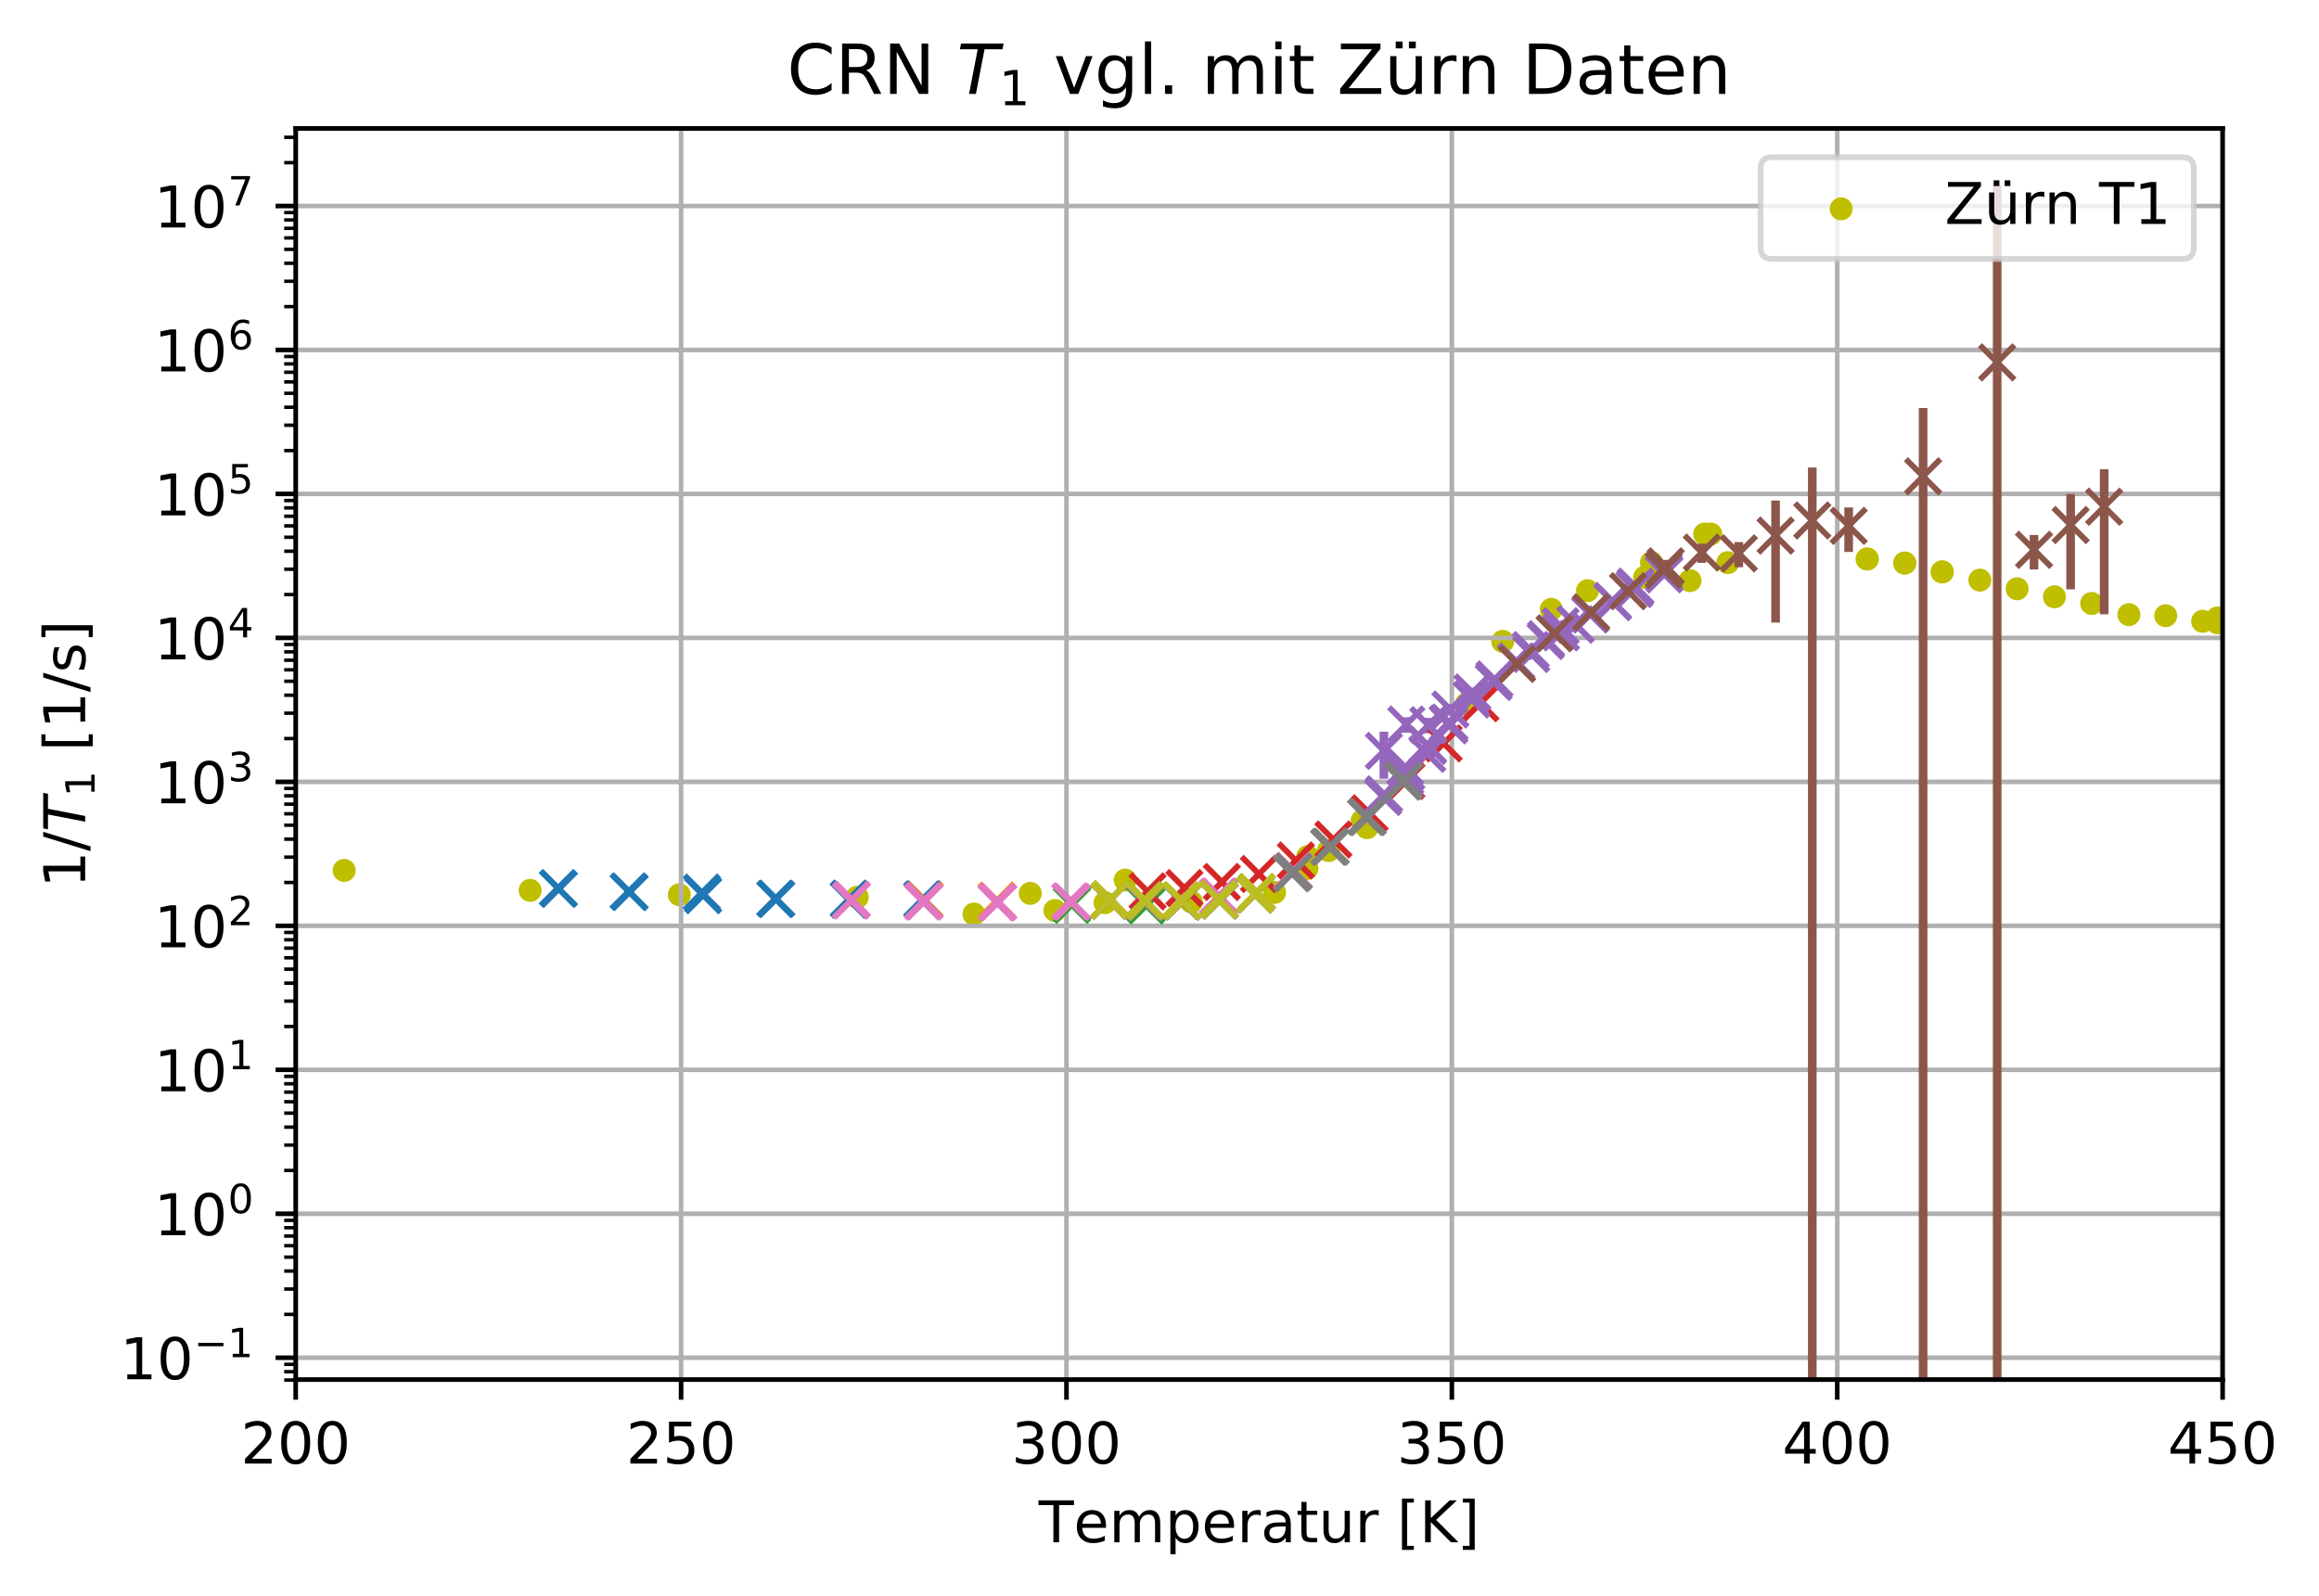 <?xml version="1.0" encoding="utf-8" standalone="no"?>
<!DOCTYPE svg PUBLIC "-//W3C//DTD SVG 1.1//EN"
  "http://www.w3.org/Graphics/SVG/1.1/DTD/svg11.dtd">
<!-- Created with matplotlib (http://matplotlib.org/) -->
<svg height="277.316pt" version="1.1" viewBox="0 0 402.922 277.316" width="402.922pt" xmlns="http://www.w3.org/2000/svg" xmlns:xlink="http://www.w3.org/1999/xlink">
 <defs>
  <style type="text/css">
*{stroke-linecap:butt;stroke-linejoin:round;}
  </style>
 </defs>
 <g id="figure_1">
  <g id="patch_1">
   <path d="M 0 277.316 
L 402.922 277.316 
L 402.922 0 
L 0 0 
z
" style="fill:#ffffff;"/>
  </g>
  <g id="axes_1">
   <g id="patch_2">
    <path d="M 51.378 239.76 
L 386.178 239.76 
L 386.178 22.32 
L 51.378 22.32 
z
" style="fill:#ffffff;"/>
   </g>
   <g id="PathCollection_1">
    <defs>
     <path d="M 0 1.5 
C 0.398 1.5 0.779 1.342 1.061 1.061 
C 1.342 0.779 1.5 0.398 1.5 0 
C 1.5 -0.398 1.342 -0.779 1.061 -1.061 
C 0.779 -1.342 0.398 -1.5 0 -1.5 
C -0.398 -1.5 -0.779 -1.342 -1.061 -1.061 
C -1.342 -0.779 -1.5 -0.398 -1.5 0 
C -1.5 0.398 -1.342 0.779 -1.061 1.061 
C -0.779 1.342 -0.398 1.5 0 1.5 
z
" id="mc2440e2562" style="stroke:#bfbf00;"/>
    </defs>
    <g clip-path="url(#pe1416eaeb1)">
     <use style="fill:#bfbf00;stroke:#bfbf00;" x="-1" xlink:href="#mc2440e2562" y="150.106"/>
     <use style="fill:#bfbf00;stroke:#bfbf00;" x="0.729" xlink:href="#mc2440e2562" y="149.464"/>
     <use style="fill:#bfbf00;stroke:#bfbf00;" x="7.379" xlink:href="#mc2440e2562" y="152.767"/>
     <use style="fill:#bfbf00;stroke:#bfbf00;" x="14.262" xlink:href="#mc2440e2562" y="152.055"/>
     <use style="fill:#bfbf00;stroke:#bfbf00;" x="20.749" xlink:href="#mc2440e2562" y="150.864"/>
     <use style="fill:#bfbf00;stroke:#bfbf00;" x="27.416" xlink:href="#mc2440e2562" y="149.588"/>
     <use style="fill:#bfbf00;stroke:#bfbf00;" x="33.87" xlink:href="#mc2440e2562" y="153.586"/>
     <use style="fill:#bfbf00;stroke:#bfbf00;" x="40.311" xlink:href="#mc2440e2562" y="152.882"/>
     <use style="fill:#bfbf00;stroke:#bfbf00;" x="46.805" xlink:href="#mc2440e2562" y="153.88"/>
     <use style="fill:#bfbf00;stroke:#bfbf00;" x="59.801" xlink:href="#mc2440e2562" y="151.267"/>
     <use style="fill:#bfbf00;stroke:#bfbf00;" x="92.113" xlink:href="#mc2440e2562" y="154.737"/>
     <use style="fill:#bfbf00;stroke:#bfbf00;" x="118.034" xlink:href="#mc2440e2562" y="155.496"/>
     <use style="fill:#bfbf00;stroke:#bfbf00;" x="179.004" xlink:href="#mc2440e2562" y="155.261"/>
     <use style="fill:#bfbf00;stroke:#bfbf00;" x="-1" xlink:href="#mc2440e2562" y="152.562"/>
     <use style="fill:#bfbf00;stroke:#bfbf00;" x="-1" xlink:href="#mc2440e2562" y="150.632"/>
     <use style="fill:#bfbf00;stroke:#bfbf00;" x="17.898" xlink:href="#mc2440e2562" y="151.214"/>
     <use style="fill:#bfbf00;stroke:#bfbf00;" x="148.939" xlink:href="#mc2440e2562" y="155.934"/>
     <use style="fill:#bfbf00;stroke:#bfbf00;" x="227.215" xlink:href="#mc2440e2562" y="148.856"/>
     <use style="fill:#bfbf00;stroke:#bfbf00;" x="191.994" xlink:href="#mc2440e2562" y="156.886"/>
     <use style="fill:#bfbf00;stroke:#bfbf00;" x="195.503" xlink:href="#mc2440e2562" y="152.95"/>
     <use style="fill:#bfbf00;stroke:#bfbf00;" x="221.457" xlink:href="#mc2440e2562" y="155.095"/>
     <use style="fill:#bfbf00;stroke:#bfbf00;" x="230.831" xlink:href="#mc2440e2562" y="147.82"/>
     <use style="fill:#bfbf00;stroke:#bfbf00;" x="236.67" xlink:href="#mc2440e2562" y="142.625"/>
     <use style="fill:#bfbf00;stroke:#bfbf00;" x="169.228" xlink:href="#mc2440e2562" y="158.852"/>
     <use style="fill:#bfbf00;stroke:#bfbf00;" x="183.289" xlink:href="#mc2440e2562" y="158.231"/>
     <use style="fill:#bfbf00;stroke:#bfbf00;" x="206.993" xlink:href="#mc2440e2562" y="156.744"/>
     <use style="fill:#bfbf00;stroke:#bfbf00;" x="269.534" xlink:href="#mc2440e2562" y="105.897"/>
     <use style="fill:#bfbf00;stroke:#bfbf00;" x="227.081" xlink:href="#mc2440e2562" y="150.946"/>
     <use style="fill:#bfbf00;stroke:#bfbf00;" x="237.527" xlink:href="#mc2440e2562" y="143.84"/>
     <use style="fill:#bfbf00;stroke:#bfbf00;" x="254.803" xlink:href="#mc2440e2562" y="122.316"/>
     <use style="fill:#bfbf00;stroke:#bfbf00;" x="261.097" xlink:href="#mc2440e2562" y="111.467"/>
     <use style="fill:#bfbf00;stroke:#bfbf00;" x="275.828" xlink:href="#mc2440e2562" y="102.657"/>
     <use style="fill:#bfbf00;stroke:#bfbf00;" x="285.738" xlink:href="#mc2440e2562" y="100.34"/>
     <use style="fill:#bfbf00;stroke:#bfbf00;" x="286.943" xlink:href="#mc2440e2562" y="97.779"/>
     <use style="fill:#bfbf00;stroke:#bfbf00;" x="293.639" xlink:href="#mc2440e2562" y="100.905"/>
     <use style="fill:#bfbf00;stroke:#bfbf00;" x="296.184" xlink:href="#mc2440e2562" y="92.815"/>
     <use style="fill:#bfbf00;stroke:#bfbf00;" x="297.255" xlink:href="#mc2440e2562" y="92.815"/>
     <use style="fill:#bfbf00;stroke:#bfbf00;" x="300.201" xlink:href="#mc2440e2562" y="97.779"/>
     <use style="fill:#bfbf00;stroke:#bfbf00;" x="337.457" xlink:href="#mc2440e2562" y="99.394"/>
     <use style="fill:#bfbf00;stroke:#bfbf00;" x="330.94" xlink:href="#mc2440e2562" y="97.857"/>
     <use style="fill:#bfbf00;stroke:#bfbf00;" x="324.426" xlink:href="#mc2440e2562" y="97.148"/>
     <use style="fill:#bfbf00;stroke:#bfbf00;" x="385.288" xlink:href="#mc2440e2562" y="108.199"/>
     <use style="fill:#bfbf00;stroke:#bfbf00;" x="434.936" xlink:href="#mc2440e2562" y="114.191"/>
     <use style="fill:#bfbf00;stroke:#bfbf00;" x="432.738" xlink:href="#mc2440e2562" y="110.149"/>
     <use style="fill:#bfbf00;stroke:#bfbf00;" x="426.957" xlink:href="#mc2440e2562" y="110.441"/>
     <use style="fill:#bfbf00;stroke:#bfbf00;" x="420.839" xlink:href="#mc2440e2562" y="111.202"/>
     <use style="fill:#bfbf00;stroke:#bfbf00;" x="414.577" xlink:href="#mc2440e2562" y="111.458"/>
     <use style="fill:#bfbf00;stroke:#bfbf00;" x="408.287" xlink:href="#mc2440e2562" y="109.813"/>
     <use style="fill:#bfbf00;stroke:#bfbf00;" x="401.808" xlink:href="#mc2440e2562" y="109.556"/>
     <use style="fill:#bfbf00;stroke:#bfbf00;" x="394.551" xlink:href="#mc2440e2562" y="110.606"/>
     <use style="fill:#bfbf00;stroke:#bfbf00;" x="385.288" xlink:href="#mc2440e2562" y="107.397"/>
     <use style="fill:#bfbf00;stroke:#bfbf00;" x="388.933" xlink:href="#mc2440e2562" y="108.829"/>
     <use style="fill:#bfbf00;stroke:#bfbf00;" x="382.704" xlink:href="#mc2440e2562" y="107.972"/>
     <use style="fill:#bfbf00;stroke:#bfbf00;" x="376.289" xlink:href="#mc2440e2562" y="107.001"/>
     <use style="fill:#bfbf00;stroke:#bfbf00;" x="369.888" xlink:href="#mc2440e2562" y="106.82"/>
     <use style="fill:#bfbf00;stroke:#bfbf00;" x="363.424" xlink:href="#mc2440e2562" y="104.88"/>
     <use style="fill:#bfbf00;stroke:#bfbf00;" x="356.955" xlink:href="#mc2440e2562" y="103.718"/>
     <use style="fill:#bfbf00;stroke:#bfbf00;" x="350.475" xlink:href="#mc2440e2562" y="102.323"/>
     <use style="fill:#bfbf00;stroke:#bfbf00;" x="343.993" xlink:href="#mc2440e2562" y="100.821"/>
     <use style="fill:#bfbf00;stroke:#bfbf00;" x="337.457" xlink:href="#mc2440e2562" y="99.394"/>
     <use style="fill:#bfbf00;stroke:#bfbf00;" x="330.94" xlink:href="#mc2440e2562" y="97.857"/>
     <use style="fill:#bfbf00;stroke:#bfbf00;" x="324.426" xlink:href="#mc2440e2562" y="97.148"/>
     <use style="fill:#bfbf00;stroke:#bfbf00;" x="385.288" xlink:href="#mc2440e2562" y="108.199"/>
    </g>
   </g>
   <g id="matplotlib.axis_1">
    <g id="xtick_1">
     <g id="line2d_1">
      <path clip-path="url(#pe1416eaeb1)" d="M 51.378 239.76 
L 51.378 22.32 
" style="fill:none;stroke:#b0b0b0;stroke-linecap:square;stroke-width:0.8;"/>
     </g>
     <g id="line2d_2">
      <defs>
       <path d="M 0 0 
L 0 3.5 
" id="ma8baf74fc5" style="stroke:#000000;stroke-width:0.8;"/>
      </defs>
      <g>
       <use style="stroke:#000000;stroke-width:0.8;" x="51.378" xlink:href="#ma8baf74fc5" y="239.76"/>
      </g>
     </g>
     <g id="text_1">
      <!-- 200 -->
      <defs>
       <path d="M 19.188 8.297 
L 53.609 8.297 
L 53.609 0 
L 7.328 0 
L 7.328 8.297 
Q 12.938 14.109 22.625 23.891 
Q 32.328 33.688 34.812 36.531 
Q 39.547 41.844 41.422 45.531 
Q 43.312 49.219 43.312 52.781 
Q 43.312 58.594 39.234 62.25 
Q 35.156 65.922 28.609 65.922 
Q 23.969 65.922 18.812 64.312 
Q 13.672 62.703 7.812 59.422 
L 7.812 69.391 
Q 13.766 71.781 18.938 73 
Q 24.125 74.219 28.422 74.219 
Q 39.75 74.219 46.484 68.547 
Q 53.219 62.891 53.219 53.422 
Q 53.219 48.922 51.531 44.891 
Q 49.859 40.875 45.406 35.406 
Q 44.188 33.984 37.641 27.219 
Q 31.109 20.453 19.188 8.297 
z
" id="DejaVuSans-32"/>
       <path d="M 31.781 66.406 
Q 24.172 66.406 20.328 58.906 
Q 16.5 51.422 16.5 36.375 
Q 16.5 21.391 20.328 13.891 
Q 24.172 6.391 31.781 6.391 
Q 39.453 6.391 43.281 13.891 
Q 47.125 21.391 47.125 36.375 
Q 47.125 51.422 43.281 58.906 
Q 39.453 66.406 31.781 66.406 
z
M 31.781 74.219 
Q 44.047 74.219 50.516 64.516 
Q 56.984 54.828 56.984 36.375 
Q 56.984 17.969 50.516 8.266 
Q 44.047 -1.422 31.781 -1.422 
Q 19.531 -1.422 13.062 8.266 
Q 6.594 17.969 6.594 36.375 
Q 6.594 54.828 13.062 64.516 
Q 19.531 74.219 31.781 74.219 
z
" id="DejaVuSans-30"/>
      </defs>
      <g transform="translate(41.834 254.358)scale(0.1 -0.1)">
       <use xlink:href="#DejaVuSans-32"/>
       <use x="63.623" xlink:href="#DejaVuSans-30"/>
       <use x="127.246" xlink:href="#DejaVuSans-30"/>
      </g>
     </g>
    </g>
    <g id="xtick_2">
     <g id="line2d_3">
      <path clip-path="url(#pe1416eaeb1)" d="M 118.338 239.76 
L 118.338 22.32 
" style="fill:none;stroke:#b0b0b0;stroke-linecap:square;stroke-width:0.8;"/>
     </g>
     <g id="line2d_4">
      <g>
       <use style="stroke:#000000;stroke-width:0.8;" x="118.338" xlink:href="#ma8baf74fc5" y="239.76"/>
      </g>
     </g>
     <g id="text_2">
      <!-- 250 -->
      <defs>
       <path d="M 10.797 72.906 
L 49.516 72.906 
L 49.516 64.594 
L 19.828 64.594 
L 19.828 46.734 
Q 21.969 47.469 24.109 47.828 
Q 26.266 48.188 28.422 48.188 
Q 40.625 48.188 47.75 41.5 
Q 54.891 34.812 54.891 23.391 
Q 54.891 11.625 47.562 5.094 
Q 40.234 -1.422 26.906 -1.422 
Q 22.312 -1.422 17.547 -0.641 
Q 12.797 0.141 7.719 1.703 
L 7.719 11.625 
Q 12.109 9.234 16.797 8.062 
Q 21.484 6.891 26.703 6.891 
Q 35.156 6.891 40.078 11.328 
Q 45.016 15.766 45.016 23.391 
Q 45.016 31 40.078 35.438 
Q 35.156 39.891 26.703 39.891 
Q 22.75 39.891 18.812 39.016 
Q 14.891 38.141 10.797 36.281 
z
" id="DejaVuSans-35"/>
      </defs>
      <g transform="translate(108.794 254.358)scale(0.1 -0.1)">
       <use xlink:href="#DejaVuSans-32"/>
       <use x="63.623" xlink:href="#DejaVuSans-35"/>
       <use x="127.246" xlink:href="#DejaVuSans-30"/>
      </g>
     </g>
    </g>
    <g id="xtick_3">
     <g id="line2d_5">
      <path clip-path="url(#pe1416eaeb1)" d="M 185.298 239.76 
L 185.298 22.32 
" style="fill:none;stroke:#b0b0b0;stroke-linecap:square;stroke-width:0.8;"/>
     </g>
     <g id="line2d_6">
      <g>
       <use style="stroke:#000000;stroke-width:0.8;" x="185.298" xlink:href="#ma8baf74fc5" y="239.76"/>
      </g>
     </g>
     <g id="text_3">
      <!-- 300 -->
      <defs>
       <path d="M 40.578 39.312 
Q 47.656 37.797 51.625 33 
Q 55.609 28.219 55.609 21.188 
Q 55.609 10.406 48.188 4.484 
Q 40.766 -1.422 27.094 -1.422 
Q 22.516 -1.422 17.656 -0.516 
Q 12.797 0.391 7.625 2.203 
L 7.625 11.719 
Q 11.719 9.328 16.594 8.109 
Q 21.484 6.891 26.812 6.891 
Q 36.078 6.891 40.938 10.547 
Q 45.797 14.203 45.797 21.188 
Q 45.797 27.641 41.281 31.266 
Q 36.766 34.906 28.719 34.906 
L 20.219 34.906 
L 20.219 43.016 
L 29.109 43.016 
Q 36.375 43.016 40.234 45.922 
Q 44.094 48.828 44.094 54.297 
Q 44.094 59.906 40.109 62.906 
Q 36.141 65.922 28.719 65.922 
Q 24.656 65.922 20.016 65.031 
Q 15.375 64.156 9.812 62.312 
L 9.812 71.094 
Q 15.438 72.656 20.344 73.438 
Q 25.25 74.219 29.594 74.219 
Q 40.828 74.219 47.359 69.109 
Q 53.906 64.016 53.906 55.328 
Q 53.906 49.266 50.438 45.094 
Q 46.969 40.922 40.578 39.312 
z
" id="DejaVuSans-33"/>
      </defs>
      <g transform="translate(175.754 254.358)scale(0.1 -0.1)">
       <use xlink:href="#DejaVuSans-33"/>
       <use x="63.623" xlink:href="#DejaVuSans-30"/>
       <use x="127.246" xlink:href="#DejaVuSans-30"/>
      </g>
     </g>
    </g>
    <g id="xtick_4">
     <g id="line2d_7">
      <path clip-path="url(#pe1416eaeb1)" d="M 252.258 239.76 
L 252.258 22.32 
" style="fill:none;stroke:#b0b0b0;stroke-linecap:square;stroke-width:0.8;"/>
     </g>
     <g id="line2d_8">
      <g>
       <use style="stroke:#000000;stroke-width:0.8;" x="252.258" xlink:href="#ma8baf74fc5" y="239.76"/>
      </g>
     </g>
     <g id="text_4">
      <!-- 350 -->
      <g transform="translate(242.714 254.358)scale(0.1 -0.1)">
       <use xlink:href="#DejaVuSans-33"/>
       <use x="63.623" xlink:href="#DejaVuSans-35"/>
       <use x="127.246" xlink:href="#DejaVuSans-30"/>
      </g>
     </g>
    </g>
    <g id="xtick_5">
     <g id="line2d_9">
      <path clip-path="url(#pe1416eaeb1)" d="M 319.218 239.76 
L 319.218 22.32 
" style="fill:none;stroke:#b0b0b0;stroke-linecap:square;stroke-width:0.8;"/>
     </g>
     <g id="line2d_10">
      <g>
       <use style="stroke:#000000;stroke-width:0.8;" x="319.218" xlink:href="#ma8baf74fc5" y="239.76"/>
      </g>
     </g>
     <g id="text_5">
      <!-- 400 -->
      <defs>
       <path d="M 37.797 64.312 
L 12.891 25.391 
L 37.797 25.391 
z
M 35.203 72.906 
L 47.609 72.906 
L 47.609 25.391 
L 58.016 25.391 
L 58.016 17.188 
L 47.609 17.188 
L 47.609 0 
L 37.797 0 
L 37.797 17.188 
L 4.891 17.188 
L 4.891 26.703 
z
" id="DejaVuSans-34"/>
      </defs>
      <g transform="translate(309.674 254.358)scale(0.1 -0.1)">
       <use xlink:href="#DejaVuSans-34"/>
       <use x="63.623" xlink:href="#DejaVuSans-30"/>
       <use x="127.246" xlink:href="#DejaVuSans-30"/>
      </g>
     </g>
    </g>
    <g id="xtick_6">
     <g id="line2d_11">
      <path clip-path="url(#pe1416eaeb1)" d="M 386.178 239.76 
L 386.178 22.32 
" style="fill:none;stroke:#b0b0b0;stroke-linecap:square;stroke-width:0.8;"/>
     </g>
     <g id="line2d_12">
      <g>
       <use style="stroke:#000000;stroke-width:0.8;" x="386.178" xlink:href="#ma8baf74fc5" y="239.76"/>
      </g>
     </g>
     <g id="text_6">
      <!-- 450 -->
      <g transform="translate(376.634 254.358)scale(0.1 -0.1)">
       <use xlink:href="#DejaVuSans-34"/>
       <use x="63.623" xlink:href="#DejaVuSans-35"/>
       <use x="127.246" xlink:href="#DejaVuSans-30"/>
      </g>
     </g>
    </g>
    <g id="text_7">
     <!-- Temperatur [K] -->
     <defs>
      <path d="M -0.297 72.906 
L 61.375 72.906 
L 61.375 64.594 
L 35.5 64.594 
L 35.5 0 
L 25.594 0 
L 25.594 64.594 
L -0.297 64.594 
z
" id="DejaVuSans-54"/>
      <path d="M 56.203 29.594 
L 56.203 25.203 
L 14.891 25.203 
Q 15.484 15.922 20.484 11.062 
Q 25.484 6.203 34.422 6.203 
Q 39.594 6.203 44.453 7.469 
Q 49.312 8.734 54.109 11.281 
L 54.109 2.781 
Q 49.266 0.734 44.188 -0.344 
Q 39.109 -1.422 33.891 -1.422 
Q 20.797 -1.422 13.156 6.188 
Q 5.516 13.812 5.516 26.812 
Q 5.516 40.234 12.766 48.109 
Q 20.016 56 32.328 56 
Q 43.359 56 49.781 48.891 
Q 56.203 41.797 56.203 29.594 
z
M 47.219 32.234 
Q 47.125 39.594 43.094 43.984 
Q 39.062 48.391 32.422 48.391 
Q 24.906 48.391 20.391 44.141 
Q 15.875 39.891 15.188 32.172 
z
" id="DejaVuSans-65"/>
      <path d="M 52 44.188 
Q 55.375 50.25 60.062 53.125 
Q 64.75 56 71.094 56 
Q 79.641 56 84.281 50.016 
Q 88.922 44.047 88.922 33.016 
L 88.922 0 
L 79.891 0 
L 79.891 32.719 
Q 79.891 40.578 77.094 44.375 
Q 74.312 48.188 68.609 48.188 
Q 61.625 48.188 57.562 43.547 
Q 53.516 38.922 53.516 30.906 
L 53.516 0 
L 44.484 0 
L 44.484 32.719 
Q 44.484 40.625 41.703 44.406 
Q 38.922 48.188 33.109 48.188 
Q 26.219 48.188 22.156 43.531 
Q 18.109 38.875 18.109 30.906 
L 18.109 0 
L 9.078 0 
L 9.078 54.688 
L 18.109 54.688 
L 18.109 46.188 
Q 21.188 51.219 25.484 53.609 
Q 29.781 56 35.688 56 
Q 41.656 56 45.828 52.969 
Q 50 49.953 52 44.188 
z
" id="DejaVuSans-6d"/>
      <path d="M 18.109 8.203 
L 18.109 -20.797 
L 9.078 -20.797 
L 9.078 54.688 
L 18.109 54.688 
L 18.109 46.391 
Q 20.953 51.266 25.266 53.625 
Q 29.594 56 35.594 56 
Q 45.562 56 51.781 48.094 
Q 58.016 40.188 58.016 27.297 
Q 58.016 14.406 51.781 6.484 
Q 45.562 -1.422 35.594 -1.422 
Q 29.594 -1.422 25.266 0.953 
Q 20.953 3.328 18.109 8.203 
z
M 48.688 27.297 
Q 48.688 37.203 44.609 42.844 
Q 40.531 48.484 33.406 48.484 
Q 26.266 48.484 22.188 42.844 
Q 18.109 37.203 18.109 27.297 
Q 18.109 17.391 22.188 11.75 
Q 26.266 6.109 33.406 6.109 
Q 40.531 6.109 44.609 11.75 
Q 48.688 17.391 48.688 27.297 
z
" id="DejaVuSans-70"/>
      <path d="M 41.109 46.297 
Q 39.594 47.172 37.812 47.578 
Q 36.031 48 33.891 48 
Q 26.266 48 22.188 43.047 
Q 18.109 38.094 18.109 28.812 
L 18.109 0 
L 9.078 0 
L 9.078 54.688 
L 18.109 54.688 
L 18.109 46.188 
Q 20.953 51.172 25.484 53.578 
Q 30.031 56 36.531 56 
Q 37.453 56 38.578 55.875 
Q 39.703 55.766 41.062 55.516 
z
" id="DejaVuSans-72"/>
      <path d="M 34.281 27.484 
Q 23.391 27.484 19.188 25 
Q 14.984 22.516 14.984 16.5 
Q 14.984 11.719 18.141 8.906 
Q 21.297 6.109 26.703 6.109 
Q 34.188 6.109 38.703 11.406 
Q 43.219 16.703 43.219 25.484 
L 43.219 27.484 
z
M 52.203 31.203 
L 52.203 0 
L 43.219 0 
L 43.219 8.297 
Q 40.141 3.328 35.547 0.953 
Q 30.953 -1.422 24.312 -1.422 
Q 15.922 -1.422 10.953 3.297 
Q 6 8.016 6 15.922 
Q 6 25.141 12.172 29.828 
Q 18.359 34.516 30.609 34.516 
L 43.219 34.516 
L 43.219 35.406 
Q 43.219 41.609 39.141 45 
Q 35.062 48.391 27.688 48.391 
Q 23 48.391 18.547 47.266 
Q 14.109 46.141 10.016 43.891 
L 10.016 52.203 
Q 14.938 54.109 19.578 55.047 
Q 24.219 56 28.609 56 
Q 40.484 56 46.344 49.844 
Q 52.203 43.703 52.203 31.203 
z
" id="DejaVuSans-61"/>
      <path d="M 18.312 70.219 
L 18.312 54.688 
L 36.812 54.688 
L 36.812 47.703 
L 18.312 47.703 
L 18.312 18.016 
Q 18.312 11.328 20.141 9.422 
Q 21.969 7.516 27.594 7.516 
L 36.812 7.516 
L 36.812 0 
L 27.594 0 
Q 17.188 0 13.234 3.875 
Q 9.281 7.766 9.281 18.016 
L 9.281 47.703 
L 2.688 47.703 
L 2.688 54.688 
L 9.281 54.688 
L 9.281 70.219 
z
" id="DejaVuSans-74"/>
      <path d="M 8.5 21.578 
L 8.5 54.688 
L 17.484 54.688 
L 17.484 21.922 
Q 17.484 14.156 20.5 10.266 
Q 23.531 6.391 29.594 6.391 
Q 36.859 6.391 41.078 11.031 
Q 45.312 15.672 45.312 23.688 
L 45.312 54.688 
L 54.297 54.688 
L 54.297 0 
L 45.312 0 
L 45.312 8.406 
Q 42.047 3.422 37.719 1 
Q 33.406 -1.422 27.688 -1.422 
Q 18.266 -1.422 13.375 4.438 
Q 8.5 10.297 8.5 21.578 
z
M 31.109 56 
z
" id="DejaVuSans-75"/>
      <path id="DejaVuSans-20"/>
      <path d="M 8.594 75.984 
L 29.297 75.984 
L 29.297 69 
L 17.578 69 
L 17.578 -6.203 
L 29.297 -6.203 
L 29.297 -13.188 
L 8.594 -13.188 
z
" id="DejaVuSans-5b"/>
      <path d="M 9.812 72.906 
L 19.672 72.906 
L 19.672 42.094 
L 52.391 72.906 
L 65.094 72.906 
L 28.906 38.922 
L 67.672 0 
L 54.688 0 
L 19.672 35.109 
L 19.672 0 
L 9.812 0 
z
" id="DejaVuSans-4b"/>
      <path d="M 30.422 75.984 
L 30.422 -13.188 
L 9.719 -13.188 
L 9.719 -6.203 
L 21.391 -6.203 
L 21.391 69 
L 9.719 69 
L 9.719 75.984 
z
" id="DejaVuSans-5d"/>
     </defs>
     <g transform="translate(180.466 268.037)scale(0.1 -0.1)">
      <use xlink:href="#DejaVuSans-54"/>
      <use x="60.818" xlink:href="#DejaVuSans-65"/>
      <use x="122.342" xlink:href="#DejaVuSans-6d"/>
      <use x="219.754" xlink:href="#DejaVuSans-70"/>
      <use x="283.23" xlink:href="#DejaVuSans-65"/>
      <use x="344.754" xlink:href="#DejaVuSans-72"/>
      <use x="385.867" xlink:href="#DejaVuSans-61"/>
      <use x="447.146" xlink:href="#DejaVuSans-74"/>
      <use x="486.355" xlink:href="#DejaVuSans-75"/>
      <use x="549.734" xlink:href="#DejaVuSans-72"/>
      <use x="590.848" xlink:href="#DejaVuSans-20"/>
      <use x="622.635" xlink:href="#DejaVuSans-5b"/>
      <use x="661.648" xlink:href="#DejaVuSans-4b"/>
      <use x="727.225" xlink:href="#DejaVuSans-5d"/>
     </g>
    </g>
   </g>
   <g id="matplotlib.axis_2">
    <g id="ytick_1">
     <g id="line2d_13">
      <path clip-path="url(#pe1416eaeb1)" d="M 51.378 235.964 
L 386.178 235.964 
" style="fill:none;stroke:#b0b0b0;stroke-linecap:square;stroke-width:0.8;"/>
     </g>
     <g id="line2d_14">
      <defs>
       <path d="M 0 0 
L -3.5 0 
" id="m3f39a3db96" style="stroke:#000000;stroke-width:0.8;"/>
      </defs>
      <g>
       <use style="stroke:#000000;stroke-width:0.8;" x="51.378" xlink:href="#m3f39a3db96" y="235.964"/>
      </g>
     </g>
     <g id="text_8">
      <!-- $\mathdefault{10^{-1}}$ -->
      <defs>
       <path d="M 12.406 8.297 
L 28.516 8.297 
L 28.516 63.922 
L 10.984 60.406 
L 10.984 69.391 
L 28.422 72.906 
L 38.281 72.906 
L 38.281 8.297 
L 54.391 8.297 
L 54.391 0 
L 12.406 0 
z
" id="DejaVuSans-31"/>
       <path d="M 10.594 35.5 
L 73.188 35.5 
L 73.188 27.203 
L 10.594 27.203 
z
" id="DejaVuSans-2212"/>
      </defs>
      <g transform="translate(20.878 239.764)scale(0.1 -0.1)">
       <use transform="translate(0 0.684)" xlink:href="#DejaVuSans-31"/>
       <use transform="translate(63.623 0.684)" xlink:href="#DejaVuSans-30"/>
       <use transform="translate(128.203 38.966)scale(0.7)" xlink:href="#DejaVuSans-2212"/>
       <use transform="translate(186.855 38.966)scale(0.7)" xlink:href="#DejaVuSans-31"/>
      </g>
     </g>
    </g>
    <g id="ytick_2">
     <g id="line2d_15">
      <path clip-path="url(#pe1416eaeb1)" d="M 51.378 210.944 
L 386.178 210.944 
" style="fill:none;stroke:#b0b0b0;stroke-linecap:square;stroke-width:0.8;"/>
     </g>
     <g id="line2d_16">
      <g>
       <use style="stroke:#000000;stroke-width:0.8;" x="51.378" xlink:href="#m3f39a3db96" y="210.944"/>
      </g>
     </g>
     <g id="text_9">
      <!-- $\mathdefault{10^{0}}$ -->
      <g transform="translate(26.778 214.743)scale(0.1 -0.1)">
       <use transform="translate(0 0.766)" xlink:href="#DejaVuSans-31"/>
       <use transform="translate(63.623 0.766)" xlink:href="#DejaVuSans-30"/>
       <use transform="translate(128.203 39.047)scale(0.7)" xlink:href="#DejaVuSans-30"/>
      </g>
     </g>
    </g>
    <g id="ytick_3">
     <g id="line2d_17">
      <path clip-path="url(#pe1416eaeb1)" d="M 51.378 185.923 
L 386.178 185.923 
" style="fill:none;stroke:#b0b0b0;stroke-linecap:square;stroke-width:0.8;"/>
     </g>
     <g id="line2d_18">
      <g>
       <use style="stroke:#000000;stroke-width:0.8;" x="51.378" xlink:href="#m3f39a3db96" y="185.923"/>
      </g>
     </g>
     <g id="text_10">
      <!-- $\mathdefault{10^{1}}$ -->
      <g transform="translate(26.778 189.722)scale(0.1 -0.1)">
       <use transform="translate(0 0.684)" xlink:href="#DejaVuSans-31"/>
       <use transform="translate(63.623 0.684)" xlink:href="#DejaVuSans-30"/>
       <use transform="translate(128.203 38.966)scale(0.7)" xlink:href="#DejaVuSans-31"/>
      </g>
     </g>
    </g>
    <g id="ytick_4">
     <g id="line2d_19">
      <path clip-path="url(#pe1416eaeb1)" d="M 51.378 160.903 
L 386.178 160.903 
" style="fill:none;stroke:#b0b0b0;stroke-linecap:square;stroke-width:0.8;"/>
     </g>
     <g id="line2d_20">
      <g>
       <use style="stroke:#000000;stroke-width:0.8;" x="51.378" xlink:href="#m3f39a3db96" y="160.903"/>
      </g>
     </g>
     <g id="text_11">
      <!-- $\mathdefault{10^{2}}$ -->
      <g transform="translate(26.778 164.702)scale(0.1 -0.1)">
       <use transform="translate(0 0.766)" xlink:href="#DejaVuSans-31"/>
       <use transform="translate(63.623 0.766)" xlink:href="#DejaVuSans-30"/>
       <use transform="translate(128.203 39.047)scale(0.7)" xlink:href="#DejaVuSans-32"/>
      </g>
     </g>
    </g>
    <g id="ytick_5">
     <g id="line2d_21">
      <path clip-path="url(#pe1416eaeb1)" d="M 51.378 135.882 
L 386.178 135.882 
" style="fill:none;stroke:#b0b0b0;stroke-linecap:square;stroke-width:0.8;"/>
     </g>
     <g id="line2d_22">
      <g>
       <use style="stroke:#000000;stroke-width:0.8;" x="51.378" xlink:href="#m3f39a3db96" y="135.882"/>
      </g>
     </g>
     <g id="text_12">
      <!-- $\mathdefault{10^{3}}$ -->
      <g transform="translate(26.778 139.681)scale(0.1 -0.1)">
       <use transform="translate(0 0.766)" xlink:href="#DejaVuSans-31"/>
       <use transform="translate(63.623 0.766)" xlink:href="#DejaVuSans-30"/>
       <use transform="translate(128.203 39.047)scale(0.7)" xlink:href="#DejaVuSans-33"/>
      </g>
     </g>
    </g>
    <g id="ytick_6">
     <g id="line2d_23">
      <path clip-path="url(#pe1416eaeb1)" d="M 51.378 110.861 
L 386.178 110.861 
" style="fill:none;stroke:#b0b0b0;stroke-linecap:square;stroke-width:0.8;"/>
     </g>
     <g id="line2d_24">
      <g>
       <use style="stroke:#000000;stroke-width:0.8;" x="51.378" xlink:href="#m3f39a3db96" y="110.861"/>
      </g>
     </g>
     <g id="text_13">
      <!-- $\mathdefault{10^{4}}$ -->
      <g transform="translate(26.778 114.661)scale(0.1 -0.1)">
       <use transform="translate(0 0.684)" xlink:href="#DejaVuSans-31"/>
       <use transform="translate(63.623 0.684)" xlink:href="#DejaVuSans-30"/>
       <use transform="translate(128.203 38.966)scale(0.7)" xlink:href="#DejaVuSans-34"/>
      </g>
     </g>
    </g>
    <g id="ytick_7">
     <g id="line2d_25">
      <path clip-path="url(#pe1416eaeb1)" d="M 51.378 85.841 
L 386.178 85.841 
" style="fill:none;stroke:#b0b0b0;stroke-linecap:square;stroke-width:0.8;"/>
     </g>
     <g id="line2d_26">
      <g>
       <use style="stroke:#000000;stroke-width:0.8;" x="51.378" xlink:href="#m3f39a3db96" y="85.841"/>
      </g>
     </g>
     <g id="text_14">
      <!-- $\mathdefault{10^{5}}$ -->
      <g transform="translate(26.778 89.64)scale(0.1 -0.1)">
       <use transform="translate(0 0.684)" xlink:href="#DejaVuSans-31"/>
       <use transform="translate(63.623 0.684)" xlink:href="#DejaVuSans-30"/>
       <use transform="translate(128.203 38.966)scale(0.7)" xlink:href="#DejaVuSans-35"/>
      </g>
     </g>
    </g>
    <g id="ytick_8">
     <g id="line2d_27">
      <path clip-path="url(#pe1416eaeb1)" d="M 51.378 60.82 
L 386.178 60.82 
" style="fill:none;stroke:#b0b0b0;stroke-linecap:square;stroke-width:0.8;"/>
     </g>
     <g id="line2d_28">
      <g>
       <use style="stroke:#000000;stroke-width:0.8;" x="51.378" xlink:href="#m3f39a3db96" y="60.82"/>
      </g>
     </g>
     <g id="text_15">
      <!-- $\mathdefault{10^{6}}$ -->
      <defs>
       <path d="M 33.016 40.375 
Q 26.375 40.375 22.484 35.828 
Q 18.609 31.297 18.609 23.391 
Q 18.609 15.531 22.484 10.953 
Q 26.375 6.391 33.016 6.391 
Q 39.656 6.391 43.531 10.953 
Q 47.406 15.531 47.406 23.391 
Q 47.406 31.297 43.531 35.828 
Q 39.656 40.375 33.016 40.375 
z
M 52.594 71.297 
L 52.594 62.312 
Q 48.875 64.062 45.094 64.984 
Q 41.312 65.922 37.594 65.922 
Q 27.828 65.922 22.672 59.328 
Q 17.531 52.734 16.797 39.406 
Q 19.672 43.656 24.016 45.922 
Q 28.375 48.188 33.594 48.188 
Q 44.578 48.188 50.953 41.516 
Q 57.328 34.859 57.328 23.391 
Q 57.328 12.156 50.688 5.359 
Q 44.047 -1.422 33.016 -1.422 
Q 20.359 -1.422 13.672 8.266 
Q 6.984 17.969 6.984 36.375 
Q 6.984 53.656 15.188 63.938 
Q 23.391 74.219 37.203 74.219 
Q 40.922 74.219 44.703 73.484 
Q 48.484 72.75 52.594 71.297 
z
" id="DejaVuSans-36"/>
      </defs>
      <g transform="translate(26.778 64.619)scale(0.1 -0.1)">
       <use transform="translate(0 0.766)" xlink:href="#DejaVuSans-31"/>
       <use transform="translate(63.623 0.766)" xlink:href="#DejaVuSans-30"/>
       <use transform="translate(128.203 39.047)scale(0.7)" xlink:href="#DejaVuSans-36"/>
      </g>
     </g>
    </g>
    <g id="ytick_9">
     <g id="line2d_29">
      <path clip-path="url(#pe1416eaeb1)" d="M 51.378 35.8 
L 386.178 35.8 
" style="fill:none;stroke:#b0b0b0;stroke-linecap:square;stroke-width:0.8;"/>
     </g>
     <g id="line2d_30">
      <g>
       <use style="stroke:#000000;stroke-width:0.8;" x="51.378" xlink:href="#m3f39a3db96" y="35.8"/>
      </g>
     </g>
     <g id="text_16">
      <!-- $\mathdefault{10^{7}}$ -->
      <defs>
       <path d="M 8.203 72.906 
L 55.078 72.906 
L 55.078 68.703 
L 28.609 0 
L 18.312 0 
L 43.219 64.594 
L 8.203 64.594 
z
" id="DejaVuSans-37"/>
      </defs>
      <g transform="translate(26.778 39.599)scale(0.1 -0.1)">
       <use transform="translate(0 0.684)" xlink:href="#DejaVuSans-31"/>
       <use transform="translate(63.623 0.684)" xlink:href="#DejaVuSans-30"/>
       <use transform="translate(128.203 38.966)scale(0.7)" xlink:href="#DejaVuSans-37"/>
      </g>
     </g>
    </g>
    <g id="ytick_10">
     <g id="line2d_31">
      <defs>
       <path d="M 0 0 
L -2 0 
" id="m039b12f9ab" style="stroke:#000000;stroke-width:0.6;"/>
      </defs>
      <g>
       <use style="stroke:#000000;stroke-width:0.6;" x="51.378" xlink:href="#m039b12f9ab" y="239.84"/>
      </g>
     </g>
    </g>
    <g id="ytick_11">
     <g id="line2d_32">
      <g>
       <use style="stroke:#000000;stroke-width:0.6;" x="51.378" xlink:href="#m039b12f9ab" y="238.389"/>
      </g>
     </g>
    </g>
    <g id="ytick_12">
     <g id="line2d_33">
      <g>
       <use style="stroke:#000000;stroke-width:0.6;" x="51.378" xlink:href="#m039b12f9ab" y="237.109"/>
      </g>
     </g>
    </g>
    <g id="ytick_13">
     <g id="line2d_34">
      <g>
       <use style="stroke:#000000;stroke-width:0.6;" x="51.378" xlink:href="#m039b12f9ab" y="228.433"/>
      </g>
     </g>
    </g>
    <g id="ytick_14">
     <g id="line2d_35">
      <g>
       <use style="stroke:#000000;stroke-width:0.6;" x="51.378" xlink:href="#m039b12f9ab" y="224.027"/>
      </g>
     </g>
    </g>
    <g id="ytick_15">
     <g id="line2d_36">
      <g>
       <use style="stroke:#000000;stroke-width:0.6;" x="51.378" xlink:href="#m039b12f9ab" y="220.901"/>
      </g>
     </g>
    </g>
    <g id="ytick_16">
     <g id="line2d_37">
      <g>
       <use style="stroke:#000000;stroke-width:0.6;" x="51.378" xlink:href="#m039b12f9ab" y="218.476"/>
      </g>
     </g>
    </g>
    <g id="ytick_17">
     <g id="line2d_38">
      <g>
       <use style="stroke:#000000;stroke-width:0.6;" x="51.378" xlink:href="#m039b12f9ab" y="216.495"/>
      </g>
     </g>
    </g>
    <g id="ytick_18">
     <g id="line2d_39">
      <g>
       <use style="stroke:#000000;stroke-width:0.6;" x="51.378" xlink:href="#m039b12f9ab" y="214.82"/>
      </g>
     </g>
    </g>
    <g id="ytick_19">
     <g id="line2d_40">
      <g>
       <use style="stroke:#000000;stroke-width:0.6;" x="51.378" xlink:href="#m039b12f9ab" y="213.369"/>
      </g>
     </g>
    </g>
    <g id="ytick_20">
     <g id="line2d_41">
      <g>
       <use style="stroke:#000000;stroke-width:0.6;" x="51.378" xlink:href="#m039b12f9ab" y="212.089"/>
      </g>
     </g>
    </g>
    <g id="ytick_21">
     <g id="line2d_42">
      <g>
       <use style="stroke:#000000;stroke-width:0.6;" x="51.378" xlink:href="#m039b12f9ab" y="203.412"/>
      </g>
     </g>
    </g>
    <g id="ytick_22">
     <g id="line2d_43">
      <g>
       <use style="stroke:#000000;stroke-width:0.6;" x="51.378" xlink:href="#m039b12f9ab" y="199.006"/>
      </g>
     </g>
    </g>
    <g id="ytick_23">
     <g id="line2d_44">
      <g>
       <use style="stroke:#000000;stroke-width:0.6;" x="51.378" xlink:href="#m039b12f9ab" y="195.88"/>
      </g>
     </g>
    </g>
    <g id="ytick_24">
     <g id="line2d_45">
      <g>
       <use style="stroke:#000000;stroke-width:0.6;" x="51.378" xlink:href="#m039b12f9ab" y="193.455"/>
      </g>
     </g>
    </g>
    <g id="ytick_25">
     <g id="line2d_46">
      <g>
       <use style="stroke:#000000;stroke-width:0.6;" x="51.378" xlink:href="#m039b12f9ab" y="191.474"/>
      </g>
     </g>
    </g>
    <g id="ytick_26">
     <g id="line2d_47">
      <g>
       <use style="stroke:#000000;stroke-width:0.6;" x="51.378" xlink:href="#m039b12f9ab" y="189.799"/>
      </g>
     </g>
    </g>
    <g id="ytick_27">
     <g id="line2d_48">
      <g>
       <use style="stroke:#000000;stroke-width:0.6;" x="51.378" xlink:href="#m039b12f9ab" y="188.348"/>
      </g>
     </g>
    </g>
    <g id="ytick_28">
     <g id="line2d_49">
      <g>
       <use style="stroke:#000000;stroke-width:0.6;" x="51.378" xlink:href="#m039b12f9ab" y="187.068"/>
      </g>
     </g>
    </g>
    <g id="ytick_29">
     <g id="line2d_50">
      <g>
       <use style="stroke:#000000;stroke-width:0.6;" x="51.378" xlink:href="#m039b12f9ab" y="178.391"/>
      </g>
     </g>
    </g>
    <g id="ytick_30">
     <g id="line2d_51">
      <g>
       <use style="stroke:#000000;stroke-width:0.6;" x="51.378" xlink:href="#m039b12f9ab" y="173.985"/>
      </g>
     </g>
    </g>
    <g id="ytick_31">
     <g id="line2d_52">
      <g>
       <use style="stroke:#000000;stroke-width:0.6;" x="51.378" xlink:href="#m039b12f9ab" y="170.859"/>
      </g>
     </g>
    </g>
    <g id="ytick_32">
     <g id="line2d_53">
      <g>
       <use style="stroke:#000000;stroke-width:0.6;" x="51.378" xlink:href="#m039b12f9ab" y="168.435"/>
      </g>
     </g>
    </g>
    <g id="ytick_33">
     <g id="line2d_54">
      <g>
       <use style="stroke:#000000;stroke-width:0.6;" x="51.378" xlink:href="#m039b12f9ab" y="166.453"/>
      </g>
     </g>
    </g>
    <g id="ytick_34">
     <g id="line2d_55">
      <g>
       <use style="stroke:#000000;stroke-width:0.6;" x="51.378" xlink:href="#m039b12f9ab" y="164.778"/>
      </g>
     </g>
    </g>
    <g id="ytick_35">
     <g id="line2d_56">
      <g>
       <use style="stroke:#000000;stroke-width:0.6;" x="51.378" xlink:href="#m039b12f9ab" y="163.327"/>
      </g>
     </g>
    </g>
    <g id="ytick_36">
     <g id="line2d_57">
      <g>
       <use style="stroke:#000000;stroke-width:0.6;" x="51.378" xlink:href="#m039b12f9ab" y="162.048"/>
      </g>
     </g>
    </g>
    <g id="ytick_37">
     <g id="line2d_58">
      <g>
       <use style="stroke:#000000;stroke-width:0.6;" x="51.378" xlink:href="#m039b12f9ab" y="153.371"/>
      </g>
     </g>
    </g>
    <g id="ytick_38">
     <g id="line2d_59">
      <g>
       <use style="stroke:#000000;stroke-width:0.6;" x="51.378" xlink:href="#m039b12f9ab" y="148.965"/>
      </g>
     </g>
    </g>
    <g id="ytick_39">
     <g id="line2d_60">
      <g>
       <use style="stroke:#000000;stroke-width:0.6;" x="51.378" xlink:href="#m039b12f9ab" y="145.839"/>
      </g>
     </g>
    </g>
    <g id="ytick_40">
     <g id="line2d_61">
      <g>
       <use style="stroke:#000000;stroke-width:0.6;" x="51.378" xlink:href="#m039b12f9ab" y="143.414"/>
      </g>
     </g>
    </g>
    <g id="ytick_41">
     <g id="line2d_62">
      <g>
       <use style="stroke:#000000;stroke-width:0.6;" x="51.378" xlink:href="#m039b12f9ab" y="141.433"/>
      </g>
     </g>
    </g>
    <g id="ytick_42">
     <g id="line2d_63">
      <g>
       <use style="stroke:#000000;stroke-width:0.6;" x="51.378" xlink:href="#m039b12f9ab" y="139.758"/>
      </g>
     </g>
    </g>
    <g id="ytick_43">
     <g id="line2d_64">
      <g>
       <use style="stroke:#000000;stroke-width:0.6;" x="51.378" xlink:href="#m039b12f9ab" y="138.307"/>
      </g>
     </g>
    </g>
    <g id="ytick_44">
     <g id="line2d_65">
      <g>
       <use style="stroke:#000000;stroke-width:0.6;" x="51.378" xlink:href="#m039b12f9ab" y="137.027"/>
      </g>
     </g>
    </g>
    <g id="ytick_45">
     <g id="line2d_66">
      <g>
       <use style="stroke:#000000;stroke-width:0.6;" x="51.378" xlink:href="#m039b12f9ab" y="128.35"/>
      </g>
     </g>
    </g>
    <g id="ytick_46">
     <g id="line2d_67">
      <g>
       <use style="stroke:#000000;stroke-width:0.6;" x="51.378" xlink:href="#m039b12f9ab" y="123.944"/>
      </g>
     </g>
    </g>
    <g id="ytick_47">
     <g id="line2d_68">
      <g>
       <use style="stroke:#000000;stroke-width:0.6;" x="51.378" xlink:href="#m039b12f9ab" y="120.818"/>
      </g>
     </g>
    </g>
    <g id="ytick_48">
     <g id="line2d_69">
      <g>
       <use style="stroke:#000000;stroke-width:0.6;" x="51.378" xlink:href="#m039b12f9ab" y="118.393"/>
      </g>
     </g>
    </g>
    <g id="ytick_49">
     <g id="line2d_70">
      <g>
       <use style="stroke:#000000;stroke-width:0.6;" x="51.378" xlink:href="#m039b12f9ab" y="116.412"/>
      </g>
     </g>
    </g>
    <g id="ytick_50">
     <g id="line2d_71">
      <g>
       <use style="stroke:#000000;stroke-width:0.6;" x="51.378" xlink:href="#m039b12f9ab" y="114.737"/>
      </g>
     </g>
    </g>
    <g id="ytick_51">
     <g id="line2d_72">
      <g>
       <use style="stroke:#000000;stroke-width:0.6;" x="51.378" xlink:href="#m039b12f9ab" y="113.286"/>
      </g>
     </g>
    </g>
    <g id="ytick_52">
     <g id="line2d_73">
      <g>
       <use style="stroke:#000000;stroke-width:0.6;" x="51.378" xlink:href="#m039b12f9ab" y="112.006"/>
      </g>
     </g>
    </g>
    <g id="ytick_53">
     <g id="line2d_74">
      <g>
       <use style="stroke:#000000;stroke-width:0.6;" x="51.378" xlink:href="#m039b12f9ab" y="103.329"/>
      </g>
     </g>
    </g>
    <g id="ytick_54">
     <g id="line2d_75">
      <g>
       <use style="stroke:#000000;stroke-width:0.6;" x="51.378" xlink:href="#m039b12f9ab" y="98.924"/>
      </g>
     </g>
    </g>
    <g id="ytick_55">
     <g id="line2d_76">
      <g>
       <use style="stroke:#000000;stroke-width:0.6;" x="51.378" xlink:href="#m039b12f9ab" y="95.798"/>
      </g>
     </g>
    </g>
    <g id="ytick_56">
     <g id="line2d_77">
      <g>
       <use style="stroke:#000000;stroke-width:0.6;" x="51.378" xlink:href="#m039b12f9ab" y="93.373"/>
      </g>
     </g>
    </g>
    <g id="ytick_57">
     <g id="line2d_78">
      <g>
       <use style="stroke:#000000;stroke-width:0.6;" x="51.378" xlink:href="#m039b12f9ab" y="91.392"/>
      </g>
     </g>
    </g>
    <g id="ytick_58">
     <g id="line2d_79">
      <g>
       <use style="stroke:#000000;stroke-width:0.6;" x="51.378" xlink:href="#m039b12f9ab" y="89.717"/>
      </g>
     </g>
    </g>
    <g id="ytick_59">
     <g id="line2d_80">
      <g>
       <use style="stroke:#000000;stroke-width:0.6;" x="51.378" xlink:href="#m039b12f9ab" y="88.266"/>
      </g>
     </g>
    </g>
    <g id="ytick_60">
     <g id="line2d_81">
      <g>
       <use style="stroke:#000000;stroke-width:0.6;" x="51.378" xlink:href="#m039b12f9ab" y="86.986"/>
      </g>
     </g>
    </g>
    <g id="ytick_61">
     <g id="line2d_82">
      <g>
       <use style="stroke:#000000;stroke-width:0.6;" x="51.378" xlink:href="#m039b12f9ab" y="78.309"/>
      </g>
     </g>
    </g>
    <g id="ytick_62">
     <g id="line2d_83">
      <g>
       <use style="stroke:#000000;stroke-width:0.6;" x="51.378" xlink:href="#m039b12f9ab" y="73.903"/>
      </g>
     </g>
    </g>
    <g id="ytick_63">
     <g id="line2d_84">
      <g>
       <use style="stroke:#000000;stroke-width:0.6;" x="51.378" xlink:href="#m039b12f9ab" y="70.777"/>
      </g>
     </g>
    </g>
    <g id="ytick_64">
     <g id="line2d_85">
      <g>
       <use style="stroke:#000000;stroke-width:0.6;" x="51.378" xlink:href="#m039b12f9ab" y="68.352"/>
      </g>
     </g>
    </g>
    <g id="ytick_65">
     <g id="line2d_86">
      <g>
       <use style="stroke:#000000;stroke-width:0.6;" x="51.378" xlink:href="#m039b12f9ab" y="66.371"/>
      </g>
     </g>
    </g>
    <g id="ytick_66">
     <g id="line2d_87">
      <g>
       <use style="stroke:#000000;stroke-width:0.6;" x="51.378" xlink:href="#m039b12f9ab" y="64.696"/>
      </g>
     </g>
    </g>
    <g id="ytick_67">
     <g id="line2d_88">
      <g>
       <use style="stroke:#000000;stroke-width:0.6;" x="51.378" xlink:href="#m039b12f9ab" y="63.245"/>
      </g>
     </g>
    </g>
    <g id="ytick_68">
     <g id="line2d_89">
      <g>
       <use style="stroke:#000000;stroke-width:0.6;" x="51.378" xlink:href="#m039b12f9ab" y="61.965"/>
      </g>
     </g>
    </g>
    <g id="ytick_69">
     <g id="line2d_90">
      <g>
       <use style="stroke:#000000;stroke-width:0.6;" x="51.378" xlink:href="#m039b12f9ab" y="53.288"/>
      </g>
     </g>
    </g>
    <g id="ytick_70">
     <g id="line2d_91">
      <g>
       <use style="stroke:#000000;stroke-width:0.6;" x="51.378" xlink:href="#m039b12f9ab" y="48.882"/>
      </g>
     </g>
    </g>
    <g id="ytick_71">
     <g id="line2d_92">
      <g>
       <use style="stroke:#000000;stroke-width:0.6;" x="51.378" xlink:href="#m039b12f9ab" y="45.756"/>
      </g>
     </g>
    </g>
    <g id="ytick_72">
     <g id="line2d_93">
      <g>
       <use style="stroke:#000000;stroke-width:0.6;" x="51.378" xlink:href="#m039b12f9ab" y="43.332"/>
      </g>
     </g>
    </g>
    <g id="ytick_73">
     <g id="line2d_94">
      <g>
       <use style="stroke:#000000;stroke-width:0.6;" x="51.378" xlink:href="#m039b12f9ab" y="41.35"/>
      </g>
     </g>
    </g>
    <g id="ytick_74">
     <g id="line2d_95">
      <g>
       <use style="stroke:#000000;stroke-width:0.6;" x="51.378" xlink:href="#m039b12f9ab" y="39.675"/>
      </g>
     </g>
    </g>
    <g id="ytick_75">
     <g id="line2d_96">
      <g>
       <use style="stroke:#000000;stroke-width:0.6;" x="51.378" xlink:href="#m039b12f9ab" y="38.224"/>
      </g>
     </g>
    </g>
    <g id="ytick_76">
     <g id="line2d_97">
      <g>
       <use style="stroke:#000000;stroke-width:0.6;" x="51.378" xlink:href="#m039b12f9ab" y="36.945"/>
      </g>
     </g>
    </g>
    <g id="ytick_77">
     <g id="line2d_98">
      <g>
       <use style="stroke:#000000;stroke-width:0.6;" x="51.378" xlink:href="#m039b12f9ab" y="28.268"/>
      </g>
     </g>
    </g>
    <g id="ytick_78">
     <g id="line2d_99">
      <g>
       <use style="stroke:#000000;stroke-width:0.6;" x="51.378" xlink:href="#m039b12f9ab" y="23.862"/>
      </g>
     </g>
    </g>
    <g id="text_17">
     <!-- 1/$T_1$ [1/s] -->
     <defs>
      <path d="M 25.391 72.906 
L 33.688 72.906 
L 8.297 -9.281 
L 0 -9.281 
z
" id="DejaVuSans-2f"/>
      <path d="M 5.906 72.906 
L 67.578 72.906 
L 66.016 64.594 
L 39.984 64.594 
L 27.484 0 
L 17.578 0 
L 30.078 64.594 
L 4.297 64.594 
z
" id="DejaVuSans-Oblique-54"/>
      <path d="M 44.281 53.078 
L 44.281 44.578 
Q 40.484 46.531 36.375 47.5 
Q 32.281 48.484 27.875 48.484 
Q 21.188 48.484 17.844 46.438 
Q 14.5 44.391 14.5 40.281 
Q 14.5 37.156 16.891 35.375 
Q 19.281 33.594 26.516 31.984 
L 29.594 31.297 
Q 39.156 29.25 43.188 25.516 
Q 47.219 21.781 47.219 15.094 
Q 47.219 7.469 41.188 3.016 
Q 35.156 -1.422 24.609 -1.422 
Q 20.219 -1.422 15.453 -0.562 
Q 10.688 0.297 5.422 2 
L 5.422 11.281 
Q 10.406 8.688 15.234 7.391 
Q 20.062 6.109 24.812 6.109 
Q 31.156 6.109 34.562 8.281 
Q 37.984 10.453 37.984 14.406 
Q 37.984 18.062 35.516 20.016 
Q 33.062 21.969 24.703 23.781 
L 21.578 24.516 
Q 13.234 26.266 9.516 29.906 
Q 5.812 33.547 5.812 39.891 
Q 5.812 47.609 11.281 51.797 
Q 16.75 56 26.812 56 
Q 31.781 56 36.172 55.266 
Q 40.578 54.547 44.281 53.078 
z
" id="DejaVuSans-73"/>
     </defs>
     <g transform="translate(14.798 154.29)rotate(-90)scale(0.1 -0.1)">
      <use transform="translate(0 0.016)" xlink:href="#DejaVuSans-31"/>
      <use transform="translate(63.623 0.016)" xlink:href="#DejaVuSans-2f"/>
      <use transform="translate(97.314 0.016)" xlink:href="#DejaVuSans-Oblique-54"/>
      <use transform="translate(158.398 -16.391)scale(0.7)" xlink:href="#DejaVuSans-31"/>
      <use transform="translate(205.669 0.016)" xlink:href="#DejaVuSans-20"/>
      <use transform="translate(237.456 0.016)" xlink:href="#DejaVuSans-5b"/>
      <use transform="translate(276.47 0.016)" xlink:href="#DejaVuSans-31"/>
      <use transform="translate(340.093 0.016)" xlink:href="#DejaVuSans-2f"/>
      <use transform="translate(373.784 0.016)" xlink:href="#DejaVuSans-73"/>
      <use transform="translate(425.884 0.016)" xlink:href="#DejaVuSans-5d"/>
     </g>
    </g>
   </g>
   <g id="LineCollection_1">
    <path clip-path="url(#pe1416eaeb1)" d="M 97.112 154.962 
L 97.112 154.027 
" style="fill:none;stroke:#1f77b4;stroke-width:1.5;"/>
    <path clip-path="url(#pe1416eaeb1)" d="M 96.938 154.843 
L 96.938 153.877 
" style="fill:none;stroke:#1f77b4;stroke-width:1.5;"/>
    <path clip-path="url(#pe1416eaeb1)" d="M 109.218 155.44 
L 109.218 154.444 
" style="fill:none;stroke:#1f77b4;stroke-width:1.5;"/>
    <path clip-path="url(#pe1416eaeb1)" d="M 109.406 155.663 
L 109.406 154.445 
" style="fill:none;stroke:#1f77b4;stroke-width:1.5;"/>
    <path clip-path="url(#pe1416eaeb1)" d="M 121.954 155.672 
L 121.954 154.602 
" style="fill:none;stroke:#1f77b4;stroke-width:1.5;"/>
    <path clip-path="url(#pe1416eaeb1)" d="M 122.168 156.144 
L 122.168 155.05 
" style="fill:none;stroke:#1f77b4;stroke-width:1.5;"/>
    <path clip-path="url(#pe1416eaeb1)" d="M 134.69 156.681 
L 134.69 155.725 
" style="fill:none;stroke:#1f77b4;stroke-width:1.5;"/>
    <path clip-path="url(#pe1416eaeb1)" d="M 134.891 156.812 
L 134.891 155.665 
" style="fill:none;stroke:#1f77b4;stroke-width:1.5;"/>
    <path clip-path="url(#pe1416eaeb1)" d="M 147.466 156.893 
L 147.466 155.842 
" style="fill:none;stroke:#1f77b4;stroke-width:1.5;"/>
    <path clip-path="url(#pe1416eaeb1)" d="M 147.64 156.714 
L 147.64 155.649 
" style="fill:none;stroke:#1f77b4;stroke-width:1.5;"/>
    <path clip-path="url(#pe1416eaeb1)" d="M 160.228 156.912 
L 160.228 155.797 
" style="fill:none;stroke:#1f77b4;stroke-width:1.5;"/>
    <path clip-path="url(#pe1416eaeb1)" d="M 160.51 156.791 
L 160.51 155.792 
" style="fill:none;stroke:#1f77b4;stroke-width:1.5;"/>
   </g>
   <g id="LineCollection_2">
    <path clip-path="url(#pe1416eaeb1)" d="M 160.643 157.04 
L 160.643 155.903 
" style="fill:none;stroke:#ff7f0e;stroke-width:1.5;"/>
    <path clip-path="url(#pe1416eaeb1)" d="M 173.205 157.094 
L 173.205 155.979 
" style="fill:none;stroke:#ff7f0e;stroke-width:1.5;"/>
   </g>
   <g id="LineCollection_3">
    <path clip-path="url(#pe1416eaeb1)" d="M 186.222 157.75 
L 186.222 156.775 
" style="fill:none;stroke:#2ca02c;stroke-width:1.5;"/>
    <path clip-path="url(#pe1416eaeb1)" d="M 186.356 157.581 
L 186.356 156.341 
" style="fill:none;stroke:#2ca02c;stroke-width:1.5;"/>
    <path clip-path="url(#pe1416eaeb1)" d="M 198.73 157.521 
L 198.73 156.262 
" style="fill:none;stroke:#2ca02c;stroke-width:1.5;"/>
    <path clip-path="url(#pe1416eaeb1)" d="M 199.172 158 
L 199.172 156.755 
" style="fill:none;stroke:#2ca02c;stroke-width:1.5;"/>
   </g>
   <g id="LineCollection_4">
    <path clip-path="url(#pe1416eaeb1)" d="M 257.213 122.567 
L 257.213 121.872 
" style="fill:none;stroke:#d62728;stroke-width:1.5;"/>
    <path clip-path="url(#pe1416eaeb1)" d="M 250.825 129.374 
L 250.825 129.017 
" style="fill:none;stroke:#d62728;stroke-width:1.5;"/>
    <path clip-path="url(#pe1416eaeb1)" d="M 244.357 135.867 
L 244.357 135.563 
" style="fill:none;stroke:#d62728;stroke-width:1.5;"/>
    <path clip-path="url(#pe1416eaeb1)" d="M 237.969 141.544 
L 237.969 141.164 
" style="fill:none;stroke:#d62728;stroke-width:1.5;"/>
    <path clip-path="url(#pe1416eaeb1)" d="M 231.675 146.198 
L 231.675 145.619 
" style="fill:none;stroke:#d62728;stroke-width:1.5;"/>
    <path clip-path="url(#pe1416eaeb1)" d="M 225.153 149.947 
L 225.153 149.164 
" style="fill:none;stroke:#d62728;stroke-width:1.5;"/>
    <path clip-path="url(#pe1416eaeb1)" d="M 218.738 152.408 
L 218.738 151.403 
" style="fill:none;stroke:#d62728;stroke-width:1.5;"/>
    <path clip-path="url(#pe1416eaeb1)" d="M 212.296 153.929 
L 212.296 152.671 
" style="fill:none;stroke:#d62728;stroke-width:1.5;"/>
    <path clip-path="url(#pe1416eaeb1)" d="M 205.788 155.053 
L 205.788 153.674 
" style="fill:none;stroke:#d62728;stroke-width:1.5;"/>
    <path clip-path="url(#pe1416eaeb1)" d="M 199.387 155.633 
L 199.387 154.236 
" style="fill:none;stroke:#d62728;stroke-width:1.5;"/>
   </g>
   <g id="LineCollection_5">
    <path clip-path="url(#pe1416eaeb1)" d="M 289.1 99.726 
L 289.1 99.355 
" style="fill:none;stroke:#9467bd;stroke-width:1.5;"/>
    <path clip-path="url(#pe1416eaeb1)" d="M 289.166 100.147 
L 289.166 99.506 
" style="fill:none;stroke:#9467bd;stroke-width:1.5;"/>
    <path clip-path="url(#pe1416eaeb1)" d="M 284.171 102.114 
L 284.171 101.786 
" style="fill:none;stroke:#9467bd;stroke-width:1.5;"/>
    <path clip-path="url(#pe1416eaeb1)" d="M 283.997 102.6 
L 283.997 102.128 
" style="fill:none;stroke:#9467bd;stroke-width:1.5;"/>
    <path clip-path="url(#pe1416eaeb1)" d="M 280.274 104.837 
L 280.274 104.485 
" style="fill:none;stroke:#9467bd;stroke-width:1.5;"/>
    <path clip-path="url(#pe1416eaeb1)" d="M 280.14 104.637 
L 280.14 104.219 
" style="fill:none;stroke:#9467bd;stroke-width:1.5;"/>
    <path clip-path="url(#pe1416eaeb1)" d="M 276.417 106.887 
L 276.417 106.506 
" style="fill:none;stroke:#9467bd;stroke-width:1.5;"/>
    <path clip-path="url(#pe1416eaeb1)" d="M 276.283 107.043 
L 276.283 106.539 
" style="fill:none;stroke:#9467bd;stroke-width:1.5;"/>
    <path clip-path="url(#pe1416eaeb1)" d="M 273.779 108.79 
L 273.779 108.32 
" style="fill:none;stroke:#9467bd;stroke-width:1.5;"/>
    <path clip-path="url(#pe1416eaeb1)" d="M 273.712 108.808 
L 273.712 108.177 
" style="fill:none;stroke:#9467bd;stroke-width:1.5;"/>
    <path clip-path="url(#pe1416eaeb1)" d="M 271.221 110.2 
L 271.221 109.621 
" style="fill:none;stroke:#9467bd;stroke-width:1.5;"/>
    <path clip-path="url(#pe1416eaeb1)" d="M 271.154 109.271 
L 271.154 108.393 
" style="fill:none;stroke:#9467bd;stroke-width:1.5;"/>
    <path clip-path="url(#pe1416eaeb1)" d="M 268.637 111.397 
L 268.637 110.77 
" style="fill:none;stroke:#9467bd;stroke-width:1.5;"/>
    <path clip-path="url(#pe1416eaeb1)" d="M 268.556 111.93 
L 268.556 110.902 
" style="fill:none;stroke:#9467bd;stroke-width:1.5;"/>
    <path clip-path="url(#pe1416eaeb1)" d="M 266.038 114.359 
L 266.038 112.985 
" style="fill:none;stroke:#9467bd;stroke-width:1.5;"/>
    <path clip-path="url(#pe1416eaeb1)" d="M 265.972 113.754 
L 265.972 112.259 
" style="fill:none;stroke:#9467bd;stroke-width:1.5;"/>
    <path clip-path="url(#pe1416eaeb1)" d="M 263.454 115.643 
L 263.454 114.276 
" style="fill:none;stroke:#9467bd;stroke-width:1.5;"/>
    <path clip-path="url(#pe1416eaeb1)" d="M 263.387 115.884 
L 263.387 114.392 
" style="fill:none;stroke:#9467bd;stroke-width:1.5;"/>
    <path clip-path="url(#pe1416eaeb1)" d="M 259.664 118.856 
L 259.664 117.328 
" style="fill:none;stroke:#9467bd;stroke-width:1.5;"/>
    <path clip-path="url(#pe1416eaeb1)" d="M 259.53 119.191 
L 259.53 117.919 
" style="fill:none;stroke:#9467bd;stroke-width:1.5;"/>
    <path clip-path="url(#pe1416eaeb1)" d="M 255.834 121.247 
L 255.834 119.497 
" style="fill:none;stroke:#9467bd;stroke-width:1.5;"/>
    <path clip-path="url(#pe1416eaeb1)" d="M 255.7 122 
L 255.7 121.146 
" style="fill:none;stroke:#9467bd;stroke-width:1.5;"/>
    <path clip-path="url(#pe1416eaeb1)" d="M 252.004 124.343 
L 252.004 122.356 
" style="fill:none;stroke:#9467bd;stroke-width:1.5;"/>
    <path clip-path="url(#pe1416eaeb1)" d="M 251.856 125.968 
L 251.856 125.243 
" style="fill:none;stroke:#9467bd;stroke-width:1.5;"/>
    <path clip-path="url(#pe1416eaeb1)" d="M 248.16 127.459 
L 248.16 124.77 
" style="fill:none;stroke:#9467bd;stroke-width:1.5;"/>
    <path clip-path="url(#pe1416eaeb1)" d="M 247.999 129.802 
L 247.999 129.053 
" style="fill:none;stroke:#9467bd;stroke-width:1.5;"/>
    <path clip-path="url(#pe1416eaeb1)" d="M 244.343 127.345 
L 244.343 124.651 
" style="fill:none;stroke:#9467bd;stroke-width:1.5;"/>
    <path clip-path="url(#pe1416eaeb1)" d="M 244.156 133.857 
L 244.156 132.805 
" style="fill:none;stroke:#9467bd;stroke-width:1.5;"/>
    <path clip-path="url(#pe1416eaeb1)" d="M 240.446 135.336 
L 240.446 127.161 
" style="fill:none;stroke:#9467bd;stroke-width:1.5;"/>
    <path clip-path="url(#pe1416eaeb1)" d="M 251.535 125.95 
L 251.535 125.498 
" style="fill:none;stroke:#9467bd;stroke-width:1.5;"/>
    <path clip-path="url(#pe1416eaeb1)" d="M 251.816 126.416 
L 251.816 125.71 
" style="fill:none;stroke:#9467bd;stroke-width:1.5;"/>
    <path clip-path="url(#pe1416eaeb1)" d="M 248.133 129.8 
L 248.133 129.474 
" style="fill:none;stroke:#9467bd;stroke-width:1.5;"/>
    <path clip-path="url(#pe1416eaeb1)" d="M 247.986 131.308 
L 247.986 130.741 
" style="fill:none;stroke:#9467bd;stroke-width:1.5;"/>
    <path clip-path="url(#pe1416eaeb1)" d="M 244.343 134.329 
L 244.343 133.992 
" style="fill:none;stroke:#9467bd;stroke-width:1.5;"/>
    <path clip-path="url(#pe1416eaeb1)" d="M 244.143 135.217 
L 244.143 134.711 
" style="fill:none;stroke:#9467bd;stroke-width:1.5;"/>
    <path clip-path="url(#pe1416eaeb1)" d="M 240.5 138.215 
L 240.5 137.874 
" style="fill:none;stroke:#9467bd;stroke-width:1.5;"/>
    <path clip-path="url(#pe1416eaeb1)" d="M 240.312 138.74 
L 240.312 138.285 
" style="fill:none;stroke:#9467bd;stroke-width:1.5;"/>
   </g>
   <g id="LineCollection_6">
    <path clip-path="url(#pe1416eaeb1)" d="M 365.595 106.762 
L 365.595 81.549 
" style="fill:none;stroke:#8c564b;stroke-width:1.5;"/>
    <path clip-path="url(#pe1416eaeb1)" d="M 359.769 102.42 
L 359.769 85.853 
" style="fill:none;stroke:#8c564b;stroke-width:1.5;"/>
    <path clip-path="url(#pe1416eaeb1)" d="M 353.408 98.959 
L 353.408 92.972 
" style="fill:none;stroke:#8c564b;stroke-width:1.5;"/>
    <path clip-path="url(#pe1416eaeb1)" d="M 347.007 278.316 
L 347.007 32.204 
" style="fill:none;stroke:#8c564b;stroke-width:1.5;"/>
    <path clip-path="url(#pe1416eaeb1)" d="M 334.137 278.316 
L 334.137 70.911 
" style="fill:none;stroke:#8c564b;stroke-width:1.5;"/>
    <path clip-path="url(#pe1416eaeb1)" d="M 321.2 95.926 
L 321.2 88.191 
" style="fill:none;stroke:#8c564b;stroke-width:1.5;"/>
    <path clip-path="url(#pe1416eaeb1)" d="M 314.879 278.316 
L 314.879 81.25 
" style="fill:none;stroke:#8c564b;stroke-width:1.5;"/>
    <path clip-path="url(#pe1416eaeb1)" d="M 308.505 108.205 
L 308.505 86.992 
" style="fill:none;stroke:#8c564b;stroke-width:1.5;"/>
    <path clip-path="url(#pe1416eaeb1)" d="M 302.117 98.577 
L 302.117 94.207 
" style="fill:none;stroke:#8c564b;stroke-width:1.5;"/>
    <path clip-path="url(#pe1416eaeb1)" d="M 295.688 97.82 
L 295.688 94.491 
" style="fill:none;stroke:#8c564b;stroke-width:1.5;"/>
    <path clip-path="url(#pe1416eaeb1)" d="M 289.421 99.664 
L 289.421 97.311 
" style="fill:none;stroke:#8c564b;stroke-width:1.5;"/>
    <path clip-path="url(#pe1416eaeb1)" d="M 289.073 99.971 
L 289.073 98.179 
" style="fill:none;stroke:#8c564b;stroke-width:1.5;"/>
    <path clip-path="url(#pe1416eaeb1)" d="M 282.872 103.263 
L 282.872 102.252 
" style="fill:none;stroke:#8c564b;stroke-width:1.5;"/>
    <path clip-path="url(#pe1416eaeb1)" d="M 276.457 106.918 
L 276.457 105.925 
" style="fill:none;stroke:#8c564b;stroke-width:1.5;"/>
    <path clip-path="url(#pe1416eaeb1)" d="M 270.096 110.995 
L 270.096 109.207 
" style="fill:none;stroke:#8c564b;stroke-width:1.5;"/>
    <path clip-path="url(#pe1416eaeb1)" d="M 263.601 116.301 
L 263.601 114.538 
" style="fill:none;stroke:#8c564b;stroke-width:1.5;"/>
   </g>
   <g id="LineCollection_7">
    <path clip-path="url(#pe1416eaeb1)" d="M 148.028 156.433 
L 148.028 156.251 
" style="fill:none;stroke:#e377c2;stroke-width:1.5;"/>
    <path clip-path="url(#pe1416eaeb1)" d="M 147.854 156.627 
L 147.854 156.438 
" style="fill:none;stroke:#e377c2;stroke-width:1.5;"/>
    <path clip-path="url(#pe1416eaeb1)" d="M 160.309 156.766 
L 160.309 156.572 
" style="fill:none;stroke:#e377c2;stroke-width:1.5;"/>
    <path clip-path="url(#pe1416eaeb1)" d="M 160.63 156.753 
L 160.63 156.573 
" style="fill:none;stroke:#e377c2;stroke-width:1.5;"/>
    <path clip-path="url(#pe1416eaeb1)" d="M 173.138 156.931 
L 173.138 156.743 
" style="fill:none;stroke:#e377c2;stroke-width:1.5;"/>
    <path clip-path="url(#pe1416eaeb1)" d="M 173.473 156.889 
L 173.473 156.69 
" style="fill:none;stroke:#e377c2;stroke-width:1.5;"/>
    <path clip-path="url(#pe1416eaeb1)" d="M 185.941 156.752 
L 185.941 156.545 
" style="fill:none;stroke:#e377c2;stroke-width:1.5;"/>
    <path clip-path="url(#pe1416eaeb1)" d="M 186.276 156.834 
L 186.276 156.68 
" style="fill:none;stroke:#e377c2;stroke-width:1.5;"/>
    <path clip-path="url(#pe1416eaeb1)" d="M 198.851 156.774 
L 198.851 156.635 
" style="fill:none;stroke:#e377c2;stroke-width:1.5;"/>
    <path clip-path="url(#pe1416eaeb1)" d="M 199.105 156.804 
L 199.105 156.659 
" style="fill:none;stroke:#e377c2;stroke-width:1.5;"/>
    <path clip-path="url(#pe1416eaeb1)" d="M 211.587 155.93 
L 211.587 155.783 
" style="fill:none;stroke:#e377c2;stroke-width:1.5;"/>
    <path clip-path="url(#pe1416eaeb1)" d="M 211.935 155.873 
L 211.935 155.725 
" style="fill:none;stroke:#e377c2;stroke-width:1.5;"/>
    <path clip-path="url(#pe1416eaeb1)" d="M 224.51 151.621 
L 224.51 151.458 
" style="fill:none;stroke:#e377c2;stroke-width:1.5;"/>
    <path clip-path="url(#pe1416eaeb1)" d="M 224.791 151.428 
L 224.791 151.268 
" style="fill:none;stroke:#e377c2;stroke-width:1.5;"/>
   </g>
   <g id="LineCollection_8">
    <path clip-path="url(#pe1416eaeb1)" d="M 192.945 156.374 
L 192.945 156.218 
" style="fill:none;stroke:#7f7f7f;stroke-width:1.5;"/>
    <path clip-path="url(#pe1416eaeb1)" d="M 192.731 156.665 
L 192.731 156.513 
" style="fill:none;stroke:#7f7f7f;stroke-width:1.5;"/>
    <path clip-path="url(#pe1416eaeb1)" d="M 198.811 156.471 
L 198.811 156.311 
" style="fill:none;stroke:#7f7f7f;stroke-width:1.5;"/>
    <path clip-path="url(#pe1416eaeb1)" d="M 199.119 156.787 
L 199.119 156.627 
" style="fill:none;stroke:#7f7f7f;stroke-width:1.5;"/>
    <path clip-path="url(#pe1416eaeb1)" d="M 205.132 156.621 
L 205.132 156.469 
" style="fill:none;stroke:#7f7f7f;stroke-width:1.5;"/>
    <path clip-path="url(#pe1416eaeb1)" d="M 205.48 156.805 
L 205.48 156.646 
" style="fill:none;stroke:#7f7f7f;stroke-width:1.5;"/>
    <path clip-path="url(#pe1416eaeb1)" d="M 211.654 156.377 
L 211.654 156.216 
" style="fill:none;stroke:#7f7f7f;stroke-width:1.5;"/>
    <path clip-path="url(#pe1416eaeb1)" d="M 211.948 156.628 
L 211.948 156.463 
" style="fill:none;stroke:#7f7f7f;stroke-width:1.5;"/>
    <path clip-path="url(#pe1416eaeb1)" d="M 218.055 155.583 
L 218.055 155.419 
" style="fill:none;stroke:#7f7f7f;stroke-width:1.5;"/>
    <path clip-path="url(#pe1416eaeb1)" d="M 218.376 155.154 
L 218.376 154.987 
" style="fill:none;stroke:#7f7f7f;stroke-width:1.5;"/>
    <path clip-path="url(#pe1416eaeb1)" d="M 224.47 151.877 
L 224.47 151.707 
" style="fill:none;stroke:#7f7f7f;stroke-width:1.5;"/>
    <path clip-path="url(#pe1416eaeb1)" d="M 224.805 151.574 
L 224.805 151.401 
" style="fill:none;stroke:#7f7f7f;stroke-width:1.5;"/>
    <path clip-path="url(#pe1416eaeb1)" d="M 230.911 147.284 
L 230.911 147.083 
" style="fill:none;stroke:#7f7f7f;stroke-width:1.5;"/>
    <path clip-path="url(#pe1416eaeb1)" d="M 231.233 147.255 
L 231.233 147.051 
" style="fill:none;stroke:#7f7f7f;stroke-width:1.5;"/>
    <path clip-path="url(#pe1416eaeb1)" d="M 237.326 142.098 
L 237.326 141.875 
" style="fill:none;stroke:#7f7f7f;stroke-width:1.5;"/>
    <path clip-path="url(#pe1416eaeb1)" d="M 237.661 142.113 
L 237.661 141.892 
" style="fill:none;stroke:#7f7f7f;stroke-width:1.5;"/>
    <path clip-path="url(#pe1416eaeb1)" d="M 243.727 135.993 
L 243.727 135.702 
" style="fill:none;stroke:#7f7f7f;stroke-width:1.5;"/>
    <path clip-path="url(#pe1416eaeb1)" d="M 244.035 135.864 
L 244.035 135.582 
" style="fill:none;stroke:#7f7f7f;stroke-width:1.5;"/>
   </g>
   <g id="LineCollection_9">
    <path clip-path="url(#pe1416eaeb1)" d="M 192.972 156.318 
L 192.972 156.171 
" style="fill:none;stroke:#bcbd22;stroke-width:1.5;"/>
    <path clip-path="url(#pe1416eaeb1)" d="M 192.704 156.63 
L 192.704 156.484 
" style="fill:none;stroke:#bcbd22;stroke-width:1.5;"/>
    <path clip-path="url(#pe1416eaeb1)" d="M 198.811 156.507 
L 198.811 156.359 
" style="fill:none;stroke:#bcbd22;stroke-width:1.5;"/>
    <path clip-path="url(#pe1416eaeb1)" d="M 199.119 156.709 
L 199.119 156.54 
" style="fill:none;stroke:#bcbd22;stroke-width:1.5;"/>
    <path clip-path="url(#pe1416eaeb1)" d="M 205.185 156.52 
L 205.185 156.361 
" style="fill:none;stroke:#bcbd22;stroke-width:1.5;"/>
    <path clip-path="url(#pe1416eaeb1)" d="M 205.453 156.713 
L 205.453 156.556 
" style="fill:none;stroke:#bcbd22;stroke-width:1.5;"/>
    <path clip-path="url(#pe1416eaeb1)" d="M 211.64 156.328 
L 211.64 156.158 
" style="fill:none;stroke:#bcbd22;stroke-width:1.5;"/>
    <path clip-path="url(#pe1416eaeb1)" d="M 211.921 156.534 
L 211.921 156.388 
" style="fill:none;stroke:#bcbd22;stroke-width:1.5;"/>
    <path clip-path="url(#pe1416eaeb1)" d="M 218.042 155.576 
L 218.042 155.419 
" style="fill:none;stroke:#bcbd22;stroke-width:1.5;"/>
    <path clip-path="url(#pe1416eaeb1)" d="M 218.363 155.08 
L 218.363 154.932 
" style="fill:none;stroke:#bcbd22;stroke-width:1.5;"/>
   </g>
   <g id="line2d_100">
    <defs>
     <path d="M -3 3 
L 3 -3 
M -3 -3 
L 3 3 
" id="mb84506225a" style="stroke:#1f77b4;"/>
    </defs>
    <g clip-path="url(#pe1416eaeb1)">
     <use style="fill:#1f77b4;stroke:#1f77b4;" x="97.112" xlink:href="#mb84506225a" y="154.484"/>
     <use style="fill:#1f77b4;stroke:#1f77b4;" x="96.938" xlink:href="#mb84506225a" y="154.349"/>
     <use style="fill:#1f77b4;stroke:#1f77b4;" x="109.218" xlink:href="#mb84506225a" y="154.931"/>
     <use style="fill:#1f77b4;stroke:#1f77b4;" x="109.406" xlink:href="#mb84506225a" y="155.037"/>
     <use style="fill:#1f77b4;stroke:#1f77b4;" x="121.954" xlink:href="#mb84506225a" y="155.124"/>
     <use style="fill:#1f77b4;stroke:#1f77b4;" x="122.168" xlink:href="#mb84506225a" y="155.583"/>
     <use style="fill:#1f77b4;stroke:#1f77b4;" x="134.69" xlink:href="#mb84506225a" y="156.193"/>
     <use style="fill:#1f77b4;stroke:#1f77b4;" x="134.891" xlink:href="#mb84506225a" y="156.223"/>
     <use style="fill:#1f77b4;stroke:#1f77b4;" x="147.466" xlink:href="#mb84506225a" y="156.355"/>
     <use style="fill:#1f77b4;stroke:#1f77b4;" x="147.64" xlink:href="#mb84506225a" y="156.168"/>
     <use style="fill:#1f77b4;stroke:#1f77b4;" x="160.228" xlink:href="#mb84506225a" y="156.34"/>
     <use style="fill:#1f77b4;stroke:#1f77b4;" x="160.51" xlink:href="#mb84506225a" y="156.28"/>
    </g>
   </g>
   <g id="line2d_101">
    <defs>
     <path d="M -3 3 
L 3 -3 
M -3 -3 
L 3 3 
" id="mc5fc538723" style="stroke:#ff7f0e;"/>
    </defs>
    <g clip-path="url(#pe1416eaeb1)">
     <use style="fill:#ff7f0e;stroke:#ff7f0e;" x="160.643" xlink:href="#mc5fc538723" y="156.457"/>
     <use style="fill:#ff7f0e;stroke:#ff7f0e;" x="173.205" xlink:href="#mc5fc538723" y="156.522"/>
    </g>
   </g>
   <g id="line2d_102">
    <defs>
     <path d="M -3 3 
L 3 -3 
M -3 -3 
L 3 3 
" id="md36a2ec3e0" style="stroke:#2ca02c;"/>
    </defs>
    <g clip-path="url(#pe1416eaeb1)">
     <use style="fill:#2ca02c;stroke:#2ca02c;" x="186.222" xlink:href="#md36a2ec3e0" y="157.252"/>
     <use style="fill:#2ca02c;stroke:#2ca02c;" x="186.356" xlink:href="#md36a2ec3e0" y="156.943"/>
     <use style="fill:#2ca02c;stroke:#2ca02c;" x="198.73" xlink:href="#md36a2ec3e0" y="156.873"/>
     <use style="fill:#2ca02c;stroke:#2ca02c;" x="199.172" xlink:href="#md36a2ec3e0" y="157.36"/>
    </g>
   </g>
   <g id="line2d_103">
    <defs>
     <path d="M -3 3 
L 3 -3 
M -3 -3 
L 3 3 
" id="m7e4e9126c6" style="stroke:#d62728;"/>
    </defs>
    <g clip-path="url(#pe1416eaeb1)">
     <use style="fill:#d62728;stroke:#d62728;" x="257.213" xlink:href="#m7e4e9126c6" y="122.214"/>
     <use style="fill:#d62728;stroke:#d62728;" x="250.825" xlink:href="#m7e4e9126c6" y="129.194"/>
     <use style="fill:#d62728;stroke:#d62728;" x="244.357" xlink:href="#m7e4e9126c6" y="135.714"/>
     <use style="fill:#d62728;stroke:#d62728;" x="237.969" xlink:href="#m7e4e9126c6" y="141.352"/>
     <use style="fill:#d62728;stroke:#d62728;" x="231.675" xlink:href="#m7e4e9126c6" y="145.904"/>
     <use style="fill:#d62728;stroke:#d62728;" x="225.153" xlink:href="#m7e4e9126c6" y="149.549"/>
     <use style="fill:#d62728;stroke:#d62728;" x="218.738" xlink:href="#m7e4e9126c6" y="151.894"/>
     <use style="fill:#d62728;stroke:#d62728;" x="212.296" xlink:href="#m7e4e9126c6" y="153.282"/>
     <use style="fill:#d62728;stroke:#d62728;" x="205.788" xlink:href="#m7e4e9126c6" y="154.342"/>
     <use style="fill:#d62728;stroke:#d62728;" x="199.387" xlink:href="#m7e4e9126c6" y="154.912"/>
    </g>
   </g>
   <g id="line2d_104">
    <defs>
     <path d="M -3 3 
L 3 -3 
M -3 -3 
L 3 3 
" id="m433318bc0f" style="stroke:#9467bd;"/>
    </defs>
    <g clip-path="url(#pe1416eaeb1)">
     <use style="fill:#9467bd;stroke:#9467bd;" x="289.1" xlink:href="#m433318bc0f" y="99.539"/>
     <use style="fill:#9467bd;stroke:#9467bd;" x="289.166" xlink:href="#m433318bc0f" y="99.822"/>
     <use style="fill:#9467bd;stroke:#9467bd;" x="284.171" xlink:href="#m433318bc0f" y="101.949"/>
     <use style="fill:#9467bd;stroke:#9467bd;" x="283.997" xlink:href="#m433318bc0f" y="102.362"/>
     <use style="fill:#9467bd;stroke:#9467bd;" x="280.274" xlink:href="#m433318bc0f" y="104.66"/>
     <use style="fill:#9467bd;stroke:#9467bd;" x="280.14" xlink:href="#m433318bc0f" y="104.426"/>
     <use style="fill:#9467bd;stroke:#9467bd;" x="276.417" xlink:href="#m433318bc0f" y="106.695"/>
     <use style="fill:#9467bd;stroke:#9467bd;" x="276.283" xlink:href="#m433318bc0f" y="106.788"/>
     <use style="fill:#9467bd;stroke:#9467bd;" x="273.779" xlink:href="#m433318bc0f" y="108.552"/>
     <use style="fill:#9467bd;stroke:#9467bd;" x="273.712" xlink:href="#m433318bc0f" y="108.488"/>
     <use style="fill:#9467bd;stroke:#9467bd;" x="271.221" xlink:href="#m433318bc0f" y="109.907"/>
     <use style="fill:#9467bd;stroke:#9467bd;" x="271.154" xlink:href="#m433318bc0f" y="108.823"/>
     <use style="fill:#9467bd;stroke:#9467bd;" x="268.637" xlink:href="#m433318bc0f" y="111.079"/>
     <use style="fill:#9467bd;stroke:#9467bd;" x="268.556" xlink:href="#m433318bc0f" y="111.404"/>
     <use style="fill:#9467bd;stroke:#9467bd;" x="266.038" xlink:href="#m433318bc0f" y="113.65"/>
     <use style="fill:#9467bd;stroke:#9467bd;" x="265.972" xlink:href="#m433318bc0f" y="112.981"/>
     <use style="fill:#9467bd;stroke:#9467bd;" x="263.454" xlink:href="#m433318bc0f" y="114.938"/>
     <use style="fill:#9467bd;stroke:#9467bd;" x="263.387" xlink:href="#m433318bc0f" y="115.113"/>
     <use style="fill:#9467bd;stroke:#9467bd;" x="259.664" xlink:href="#m433318bc0f" y="118.065"/>
     <use style="fill:#9467bd;stroke:#9467bd;" x="259.53" xlink:href="#m433318bc0f" y="118.536"/>
     <use style="fill:#9467bd;stroke:#9467bd;" x="255.834" xlink:href="#m433318bc0f" y="120.337"/>
     <use style="fill:#9467bd;stroke:#9467bd;" x="255.7" xlink:href="#m433318bc0f" y="121.565"/>
     <use style="fill:#9467bd;stroke:#9467bd;" x="252.004" xlink:href="#m433318bc0f" y="123.304"/>
     <use style="fill:#9467bd;stroke:#9467bd;" x="251.856" xlink:href="#m433318bc0f" y="125.6"/>
     <use style="fill:#9467bd;stroke:#9467bd;" x="248.16" xlink:href="#m433318bc0f" y="126.031"/>
     <use style="fill:#9467bd;stroke:#9467bd;" x="247.999" xlink:href="#m433318bc0f" y="129.421"/>
     <use style="fill:#9467bd;stroke:#9467bd;" x="244.343" xlink:href="#m433318bc0f" y="125.915"/>
     <use style="fill:#9467bd;stroke:#9467bd;" x="244.156" xlink:href="#m433318bc0f" y="133.318"/>
     <use style="fill:#9467bd;stroke:#9467bd;" x="240.446" xlink:href="#m433318bc0f" y="130.497"/>
     <use style="fill:#9467bd;stroke:#9467bd;" x="251.535" xlink:href="#m433318bc0f" y="125.722"/>
     <use style="fill:#9467bd;stroke:#9467bd;" x="251.816" xlink:href="#m433318bc0f" y="126.057"/>
     <use style="fill:#9467bd;stroke:#9467bd;" x="248.133" xlink:href="#m433318bc0f" y="129.636"/>
     <use style="fill:#9467bd;stroke:#9467bd;" x="247.986" xlink:href="#m433318bc0f" y="131.02"/>
     <use style="fill:#9467bd;stroke:#9467bd;" x="244.343" xlink:href="#m433318bc0f" y="134.159"/>
     <use style="fill:#9467bd;stroke:#9467bd;" x="244.143" xlink:href="#m433318bc0f" y="134.961"/>
     <use style="fill:#9467bd;stroke:#9467bd;" x="240.5" xlink:href="#m433318bc0f" y="138.043"/>
     <use style="fill:#9467bd;stroke:#9467bd;" x="240.312" xlink:href="#m433318bc0f" y="138.51"/>
    </g>
   </g>
   <g id="line2d_105">
    <defs>
     <path d="M -3 3 
L 3 -3 
M -3 -3 
L 3 3 
" id="m26a0b7a27e" style="stroke:#8c564b;"/>
    </defs>
    <g clip-path="url(#pe1416eaeb1)">
     <use style="fill:#8c564b;stroke:#8c564b;" x="365.595" xlink:href="#m26a0b7a27e" y="88.063"/>
     <use style="fill:#8c564b;stroke:#8c564b;" x="359.769" xlink:href="#m26a0b7a27e" y="91.245"/>
     <use style="fill:#8c564b;stroke:#8c564b;" x="353.408" xlink:href="#m26a0b7a27e" y="95.558"/>
     <use style="fill:#8c564b;stroke:#8c564b;" x="347.007" xlink:href="#m26a0b7a27e" y="62.98"/>
     <use style="fill:#8c564b;stroke:#8c564b;" x="334.137" xlink:href="#m26a0b7a27e" y="82.786"/>
     <use style="fill:#8c564b;stroke:#8c564b;" x="321.2" xlink:href="#m26a0b7a27e" y="91.384"/>
     <use style="fill:#8c564b;stroke:#8c564b;" x="314.879" xlink:href="#m26a0b7a27e" y="90.451"/>
     <use style="fill:#8c564b;stroke:#8c564b;" x="308.505" xlink:href="#m26a0b7a27e" y="93.082"/>
     <use style="fill:#8c564b;stroke:#8c564b;" x="302.117" xlink:href="#m26a0b7a27e" y="96.174"/>
     <use style="fill:#8c564b;stroke:#8c564b;" x="295.688" xlink:href="#m26a0b7a27e" y="96.029"/>
     <use style="fill:#8c564b;stroke:#8c564b;" x="289.421" xlink:href="#m26a0b7a27e" y="98.424"/>
     <use style="fill:#8c564b;stroke:#8c564b;" x="289.073" xlink:href="#m26a0b7a27e" y="99.038"/>
     <use style="fill:#8c564b;stroke:#8c564b;" x="282.872" xlink:href="#m26a0b7a27e" y="102.745"/>
     <use style="fill:#8c564b;stroke:#8c564b;" x="276.457" xlink:href="#m26a0b7a27e" y="106.41"/>
     <use style="fill:#8c564b;stroke:#8c564b;" x="270.096" xlink:href="#m26a0b7a27e" y="110.064"/>
     <use style="fill:#8c564b;stroke:#8c564b;" x="263.601" xlink:href="#m26a0b7a27e" y="115.384"/>
    </g>
   </g>
   <g id="line2d_106">
    <defs>
     <path d="M -3 3 
L 3 -3 
M -3 -3 
L 3 3 
" id="m22e5fb683b" style="stroke:#e377c2;"/>
    </defs>
    <g clip-path="url(#pe1416eaeb1)">
     <use style="fill:#e377c2;stroke:#e377c2;" x="148.028" xlink:href="#m22e5fb683b" y="156.342"/>
     <use style="fill:#e377c2;stroke:#e377c2;" x="147.854" xlink:href="#m22e5fb683b" y="156.532"/>
     <use style="fill:#e377c2;stroke:#e377c2;" x="160.309" xlink:href="#m22e5fb683b" y="156.669"/>
     <use style="fill:#e377c2;stroke:#e377c2;" x="160.63" xlink:href="#m22e5fb683b" y="156.663"/>
     <use style="fill:#e377c2;stroke:#e377c2;" x="173.138" xlink:href="#m22e5fb683b" y="156.837"/>
     <use style="fill:#e377c2;stroke:#e377c2;" x="173.473" xlink:href="#m22e5fb683b" y="156.789"/>
     <use style="fill:#e377c2;stroke:#e377c2;" x="185.941" xlink:href="#m22e5fb683b" y="156.648"/>
     <use style="fill:#e377c2;stroke:#e377c2;" x="186.276" xlink:href="#m22e5fb683b" y="156.757"/>
     <use style="fill:#e377c2;stroke:#e377c2;" x="198.851" xlink:href="#m22e5fb683b" y="156.705"/>
     <use style="fill:#e377c2;stroke:#e377c2;" x="199.105" xlink:href="#m22e5fb683b" y="156.731"/>
     <use style="fill:#e377c2;stroke:#e377c2;" x="211.587" xlink:href="#m22e5fb683b" y="155.856"/>
     <use style="fill:#e377c2;stroke:#e377c2;" x="211.935" xlink:href="#m22e5fb683b" y="155.799"/>
     <use style="fill:#e377c2;stroke:#e377c2;" x="224.51" xlink:href="#m22e5fb683b" y="151.539"/>
     <use style="fill:#e377c2;stroke:#e377c2;" x="224.791" xlink:href="#m22e5fb683b" y="151.348"/>
    </g>
   </g>
   <g id="line2d_107">
    <defs>
     <path d="M -3 3 
L 3 -3 
M -3 -3 
L 3 3 
" id="mb4f8d1b7b4" style="stroke:#7f7f7f;"/>
    </defs>
    <g clip-path="url(#pe1416eaeb1)">
     <use style="fill:#7f7f7f;stroke:#7f7f7f;" x="192.945" xlink:href="#mb4f8d1b7b4" y="156.296"/>
     <use style="fill:#7f7f7f;stroke:#7f7f7f;" x="192.731" xlink:href="#mb4f8d1b7b4" y="156.589"/>
     <use style="fill:#7f7f7f;stroke:#7f7f7f;" x="198.811" xlink:href="#mb4f8d1b7b4" y="156.391"/>
     <use style="fill:#7f7f7f;stroke:#7f7f7f;" x="199.119" xlink:href="#mb4f8d1b7b4" y="156.707"/>
     <use style="fill:#7f7f7f;stroke:#7f7f7f;" x="205.132" xlink:href="#mb4f8d1b7b4" y="156.545"/>
     <use style="fill:#7f7f7f;stroke:#7f7f7f;" x="205.48" xlink:href="#mb4f8d1b7b4" y="156.725"/>
     <use style="fill:#7f7f7f;stroke:#7f7f7f;" x="211.654" xlink:href="#mb4f8d1b7b4" y="156.296"/>
     <use style="fill:#7f7f7f;stroke:#7f7f7f;" x="211.948" xlink:href="#mb4f8d1b7b4" y="156.545"/>
     <use style="fill:#7f7f7f;stroke:#7f7f7f;" x="218.055" xlink:href="#mb4f8d1b7b4" y="155.501"/>
     <use style="fill:#7f7f7f;stroke:#7f7f7f;" x="218.376" xlink:href="#mb4f8d1b7b4" y="155.07"/>
     <use style="fill:#7f7f7f;stroke:#7f7f7f;" x="224.47" xlink:href="#mb4f8d1b7b4" y="151.792"/>
     <use style="fill:#7f7f7f;stroke:#7f7f7f;" x="224.805" xlink:href="#mb4f8d1b7b4" y="151.487"/>
     <use style="fill:#7f7f7f;stroke:#7f7f7f;" x="230.911" xlink:href="#mb4f8d1b7b4" y="147.183"/>
     <use style="fill:#7f7f7f;stroke:#7f7f7f;" x="231.233" xlink:href="#mb4f8d1b7b4" y="147.152"/>
     <use style="fill:#7f7f7f;stroke:#7f7f7f;" x="237.326" xlink:href="#mb4f8d1b7b4" y="141.986"/>
     <use style="fill:#7f7f7f;stroke:#7f7f7f;" x="237.661" xlink:href="#mb4f8d1b7b4" y="142.002"/>
     <use style="fill:#7f7f7f;stroke:#7f7f7f;" x="243.727" xlink:href="#mb4f8d1b7b4" y="135.846"/>
     <use style="fill:#7f7f7f;stroke:#7f7f7f;" x="244.035" xlink:href="#mb4f8d1b7b4" y="135.722"/>
    </g>
   </g>
   <g id="line2d_108">
    <defs>
     <path d="M -3 3 
L 3 -3 
M -3 -3 
L 3 3 
" id="mdbdf0bdd27" style="stroke:#bcbd22;"/>
    </defs>
    <g clip-path="url(#pe1416eaeb1)">
     <use style="fill:#bcbd22;stroke:#bcbd22;" x="192.972" xlink:href="#mdbdf0bdd27" y="156.245"/>
     <use style="fill:#bcbd22;stroke:#bcbd22;" x="192.704" xlink:href="#mdbdf0bdd27" y="156.557"/>
     <use style="fill:#bcbd22;stroke:#bcbd22;" x="198.811" xlink:href="#mdbdf0bdd27" y="156.433"/>
     <use style="fill:#bcbd22;stroke:#bcbd22;" x="199.119" xlink:href="#mdbdf0bdd27" y="156.624"/>
     <use style="fill:#bcbd22;stroke:#bcbd22;" x="205.185" xlink:href="#mdbdf0bdd27" y="156.44"/>
     <use style="fill:#bcbd22;stroke:#bcbd22;" x="205.453" xlink:href="#mdbdf0bdd27" y="156.635"/>
     <use style="fill:#bcbd22;stroke:#bcbd22;" x="211.64" xlink:href="#mdbdf0bdd27" y="156.243"/>
     <use style="fill:#bcbd22;stroke:#bcbd22;" x="211.921" xlink:href="#mdbdf0bdd27" y="156.461"/>
     <use style="fill:#bcbd22;stroke:#bcbd22;" x="218.042" xlink:href="#mdbdf0bdd27" y="155.497"/>
     <use style="fill:#bcbd22;stroke:#bcbd22;" x="218.363" xlink:href="#mdbdf0bdd27" y="155.006"/>
    </g>
   </g>
   <g id="patch_3">
    <path d="M 51.378 239.76 
L 51.378 22.32 
" style="fill:none;stroke:#000000;stroke-linecap:square;stroke-linejoin:miter;stroke-width:0.8;"/>
   </g>
   <g id="patch_4">
    <path d="M 386.178 239.76 
L 386.178 22.32 
" style="fill:none;stroke:#000000;stroke-linecap:square;stroke-linejoin:miter;stroke-width:0.8;"/>
   </g>
   <g id="patch_5">
    <path d="M 51.378 239.76 
L 386.178 239.76 
" style="fill:none;stroke:#000000;stroke-linecap:square;stroke-linejoin:miter;stroke-width:0.8;"/>
   </g>
   <g id="patch_6">
    <path d="M 51.378 22.32 
L 386.178 22.32 
" style="fill:none;stroke:#000000;stroke-linecap:square;stroke-linejoin:miter;stroke-width:0.8;"/>
   </g>
   <g id="text_18">
    <!-- CRN $T_1$ vgl. mit Zürn Daten -->
    <defs>
     <path d="M 64.406 67.281 
L 64.406 56.891 
Q 59.422 61.531 53.781 63.812 
Q 48.141 66.109 41.797 66.109 
Q 29.297 66.109 22.656 58.469 
Q 16.016 50.828 16.016 36.375 
Q 16.016 21.969 22.656 14.328 
Q 29.297 6.688 41.797 6.688 
Q 48.141 6.688 53.781 8.984 
Q 59.422 11.281 64.406 15.922 
L 64.406 5.609 
Q 59.234 2.094 53.438 0.328 
Q 47.656 -1.422 41.219 -1.422 
Q 24.656 -1.422 15.125 8.703 
Q 5.609 18.844 5.609 36.375 
Q 5.609 53.953 15.125 64.078 
Q 24.656 74.219 41.219 74.219 
Q 47.75 74.219 53.531 72.484 
Q 59.328 70.75 64.406 67.281 
z
" id="DejaVuSans-43"/>
     <path d="M 44.391 34.188 
Q 47.562 33.109 50.562 29.594 
Q 53.562 26.078 56.594 19.922 
L 66.609 0 
L 56 0 
L 46.688 18.703 
Q 43.062 26.031 39.672 28.422 
Q 36.281 30.812 30.422 30.812 
L 19.672 30.812 
L 19.672 0 
L 9.812 0 
L 9.812 72.906 
L 32.078 72.906 
Q 44.578 72.906 50.734 67.672 
Q 56.891 62.453 56.891 51.906 
Q 56.891 45.016 53.688 40.469 
Q 50.484 35.938 44.391 34.188 
z
M 19.672 64.797 
L 19.672 38.922 
L 32.078 38.922 
Q 39.203 38.922 42.844 42.219 
Q 46.484 45.516 46.484 51.906 
Q 46.484 58.297 42.844 61.547 
Q 39.203 64.797 32.078 64.797 
z
" id="DejaVuSans-52"/>
     <path d="M 9.812 72.906 
L 23.094 72.906 
L 55.422 11.922 
L 55.422 72.906 
L 64.984 72.906 
L 64.984 0 
L 51.703 0 
L 19.391 60.984 
L 19.391 0 
L 9.812 0 
z
" id="DejaVuSans-4e"/>
     <path d="M 2.984 54.688 
L 12.5 54.688 
L 29.594 8.797 
L 46.688 54.688 
L 56.203 54.688 
L 35.688 0 
L 23.484 0 
z
" id="DejaVuSans-76"/>
     <path d="M 45.406 27.984 
Q 45.406 37.75 41.375 43.109 
Q 37.359 48.484 30.078 48.484 
Q 22.859 48.484 18.828 43.109 
Q 14.797 37.75 14.797 27.984 
Q 14.797 18.266 18.828 12.891 
Q 22.859 7.516 30.078 7.516 
Q 37.359 7.516 41.375 12.891 
Q 45.406 18.266 45.406 27.984 
z
M 54.391 6.781 
Q 54.391 -7.172 48.188 -13.984 
Q 42 -20.797 29.203 -20.797 
Q 24.469 -20.797 20.266 -20.094 
Q 16.062 -19.391 12.109 -17.922 
L 12.109 -9.188 
Q 16.062 -11.328 19.922 -12.344 
Q 23.781 -13.375 27.781 -13.375 
Q 36.625 -13.375 41.016 -8.766 
Q 45.406 -4.156 45.406 5.172 
L 45.406 9.625 
Q 42.625 4.781 38.281 2.391 
Q 33.938 0 27.875 0 
Q 17.828 0 11.672 7.656 
Q 5.516 15.328 5.516 27.984 
Q 5.516 40.672 11.672 48.328 
Q 17.828 56 27.875 56 
Q 33.938 56 38.281 53.609 
Q 42.625 51.219 45.406 46.391 
L 45.406 54.688 
L 54.391 54.688 
z
" id="DejaVuSans-67"/>
     <path d="M 9.422 75.984 
L 18.406 75.984 
L 18.406 0 
L 9.422 0 
z
" id="DejaVuSans-6c"/>
     <path d="M 10.688 12.406 
L 21 12.406 
L 21 0 
L 10.688 0 
z
" id="DejaVuSans-2e"/>
     <path d="M 9.422 54.688 
L 18.406 54.688 
L 18.406 0 
L 9.422 0 
z
M 9.422 75.984 
L 18.406 75.984 
L 18.406 64.594 
L 9.422 64.594 
z
" id="DejaVuSans-69"/>
     <path d="M 5.609 72.906 
L 62.891 72.906 
L 62.891 65.375 
L 16.797 8.297 
L 64.016 8.297 
L 64.016 0 
L 4.5 0 
L 4.5 7.516 
L 50.594 64.594 
L 5.609 64.594 
z
" id="DejaVuSans-5a"/>
     <path d="M 8.5 21.578 
L 8.5 54.688 
L 17.484 54.688 
L 17.484 21.922 
Q 17.484 14.156 20.5 10.266 
Q 23.531 6.391 29.594 6.391 
Q 36.859 6.391 41.078 11.031 
Q 45.312 15.672 45.312 23.688 
L 45.312 54.688 
L 54.297 54.688 
L 54.297 0 
L 45.312 0 
L 45.312 8.406 
Q 42.047 3.422 37.719 1 
Q 33.406 -1.422 27.688 -1.422 
Q 18.266 -1.422 13.375 4.438 
Q 8.5 10.297 8.5 21.578 
z
M 31.109 56 
z
M 35.594 75.781 
L 45.5 75.781 
L 45.5 65.922 
L 35.594 65.922 
z
M 16.5 75.781 
L 26.406 75.781 
L 26.406 65.922 
L 16.5 65.922 
z
" id="DejaVuSans-fc"/>
     <path d="M 54.891 33.016 
L 54.891 0 
L 45.906 0 
L 45.906 32.719 
Q 45.906 40.484 42.875 44.328 
Q 39.844 48.188 33.797 48.188 
Q 26.516 48.188 22.312 43.547 
Q 18.109 38.922 18.109 30.906 
L 18.109 0 
L 9.078 0 
L 9.078 54.688 
L 18.109 54.688 
L 18.109 46.188 
Q 21.344 51.125 25.703 53.562 
Q 30.078 56 35.797 56 
Q 45.219 56 50.047 50.172 
Q 54.891 44.344 54.891 33.016 
z
" id="DejaVuSans-6e"/>
     <path d="M 19.672 64.797 
L 19.672 8.109 
L 31.594 8.109 
Q 46.688 8.109 53.688 14.938 
Q 60.688 21.781 60.688 36.531 
Q 60.688 51.172 53.688 57.984 
Q 46.688 64.797 31.594 64.797 
z
M 9.812 72.906 
L 30.078 72.906 
Q 51.266 72.906 61.172 64.094 
Q 71.094 55.281 71.094 36.531 
Q 71.094 17.672 61.125 8.828 
Q 51.172 0 30.078 0 
L 9.812 0 
z
" id="DejaVuSans-44"/>
    </defs>
    <g transform="translate(136.758 16.32)scale(0.12 -0.12)">
     <use transform="translate(0 0.016)" xlink:href="#DejaVuSans-43"/>
     <use transform="translate(69.824 0.016)" xlink:href="#DejaVuSans-52"/>
     <use transform="translate(139.307 0.016)" xlink:href="#DejaVuSans-4e"/>
     <use transform="translate(214.111 0.016)" xlink:href="#DejaVuSans-20"/>
     <use transform="translate(245.898 0.016)" xlink:href="#DejaVuSans-Oblique-54"/>
     <use transform="translate(306.982 -16.391)scale(0.7)" xlink:href="#DejaVuSans-31"/>
     <use transform="translate(354.253 0.016)" xlink:href="#DejaVuSans-20"/>
     <use transform="translate(386.04 0.016)" xlink:href="#DejaVuSans-76"/>
     <use transform="translate(445.22 0.016)" xlink:href="#DejaVuSans-67"/>
     <use transform="translate(508.696 0.016)" xlink:href="#DejaVuSans-6c"/>
     <use transform="translate(536.479 0.016)" xlink:href="#DejaVuSans-2e"/>
     <use transform="translate(568.267 0.016)" xlink:href="#DejaVuSans-20"/>
     <use transform="translate(600.054 0.016)" xlink:href="#DejaVuSans-6d"/>
     <use transform="translate(697.466 0.016)" xlink:href="#DejaVuSans-69"/>
     <use transform="translate(725.249 0.016)" xlink:href="#DejaVuSans-74"/>
     <use transform="translate(764.458 0.016)" xlink:href="#DejaVuSans-20"/>
     <use transform="translate(796.245 0.016)" xlink:href="#DejaVuSans-5a"/>
     <use transform="translate(864.751 0.016)" xlink:href="#DejaVuSans-fc"/>
     <use transform="translate(928.13 0.016)" xlink:href="#DejaVuSans-72"/>
     <use transform="translate(969.243 0.016)" xlink:href="#DejaVuSans-6e"/>
     <use transform="translate(1032.622 0.016)" xlink:href="#DejaVuSans-20"/>
     <use transform="translate(1064.409 0.016)" xlink:href="#DejaVuSans-44"/>
     <use transform="translate(1141.411 0.016)" xlink:href="#DejaVuSans-61"/>
     <use transform="translate(1202.69 0.016)" xlink:href="#DejaVuSans-74"/>
     <use transform="translate(1241.899 0.016)" xlink:href="#DejaVuSans-65"/>
     <use transform="translate(1303.423 0.016)" xlink:href="#DejaVuSans-6e"/>
    </g>
   </g>
   <g id="legend_1">
    <g id="patch_7">
     <path d="M 307.895 44.998 
L 379.178 44.998 
Q 381.178 44.998 381.178 42.998 
L 381.178 29.32 
Q 381.178 27.32 379.178 27.32 
L 307.895 27.32 
Q 305.895 27.32 305.895 29.32 
L 305.895 42.998 
Q 305.895 44.998 307.895 44.998 
z
" style="fill:#ffffff;opacity:0.8;stroke:#cccccc;stroke-linejoin:miter;"/>
    </g>
    <g id="PathCollection_2">
     <g>
      <use style="fill:#bfbf00;stroke:#bfbf00;" x="319.895" xlink:href="#mc2440e2562" y="36.293"/>
     </g>
    </g>
    <g id="text_19">
     <!-- Zürn T1 -->
     <g transform="translate(337.895 38.918)scale(0.1 -0.1)">
      <use xlink:href="#DejaVuSans-5a"/>
      <use x="68.506" xlink:href="#DejaVuSans-fc"/>
      <use x="131.885" xlink:href="#DejaVuSans-72"/>
      <use x="172.982" xlink:href="#DejaVuSans-6e"/>
      <use x="236.361" xlink:href="#DejaVuSans-20"/>
      <use x="268.148" xlink:href="#DejaVuSans-54"/>
      <use x="329.232" xlink:href="#DejaVuSans-31"/>
     </g>
    </g>
   </g>
  </g>
 </g>
 <defs>
  <clipPath id="pe1416eaeb1">
   <rect height="217.44" width="334.8" x="51.378" y="22.32"/>
  </clipPath>
 </defs>
</svg>
